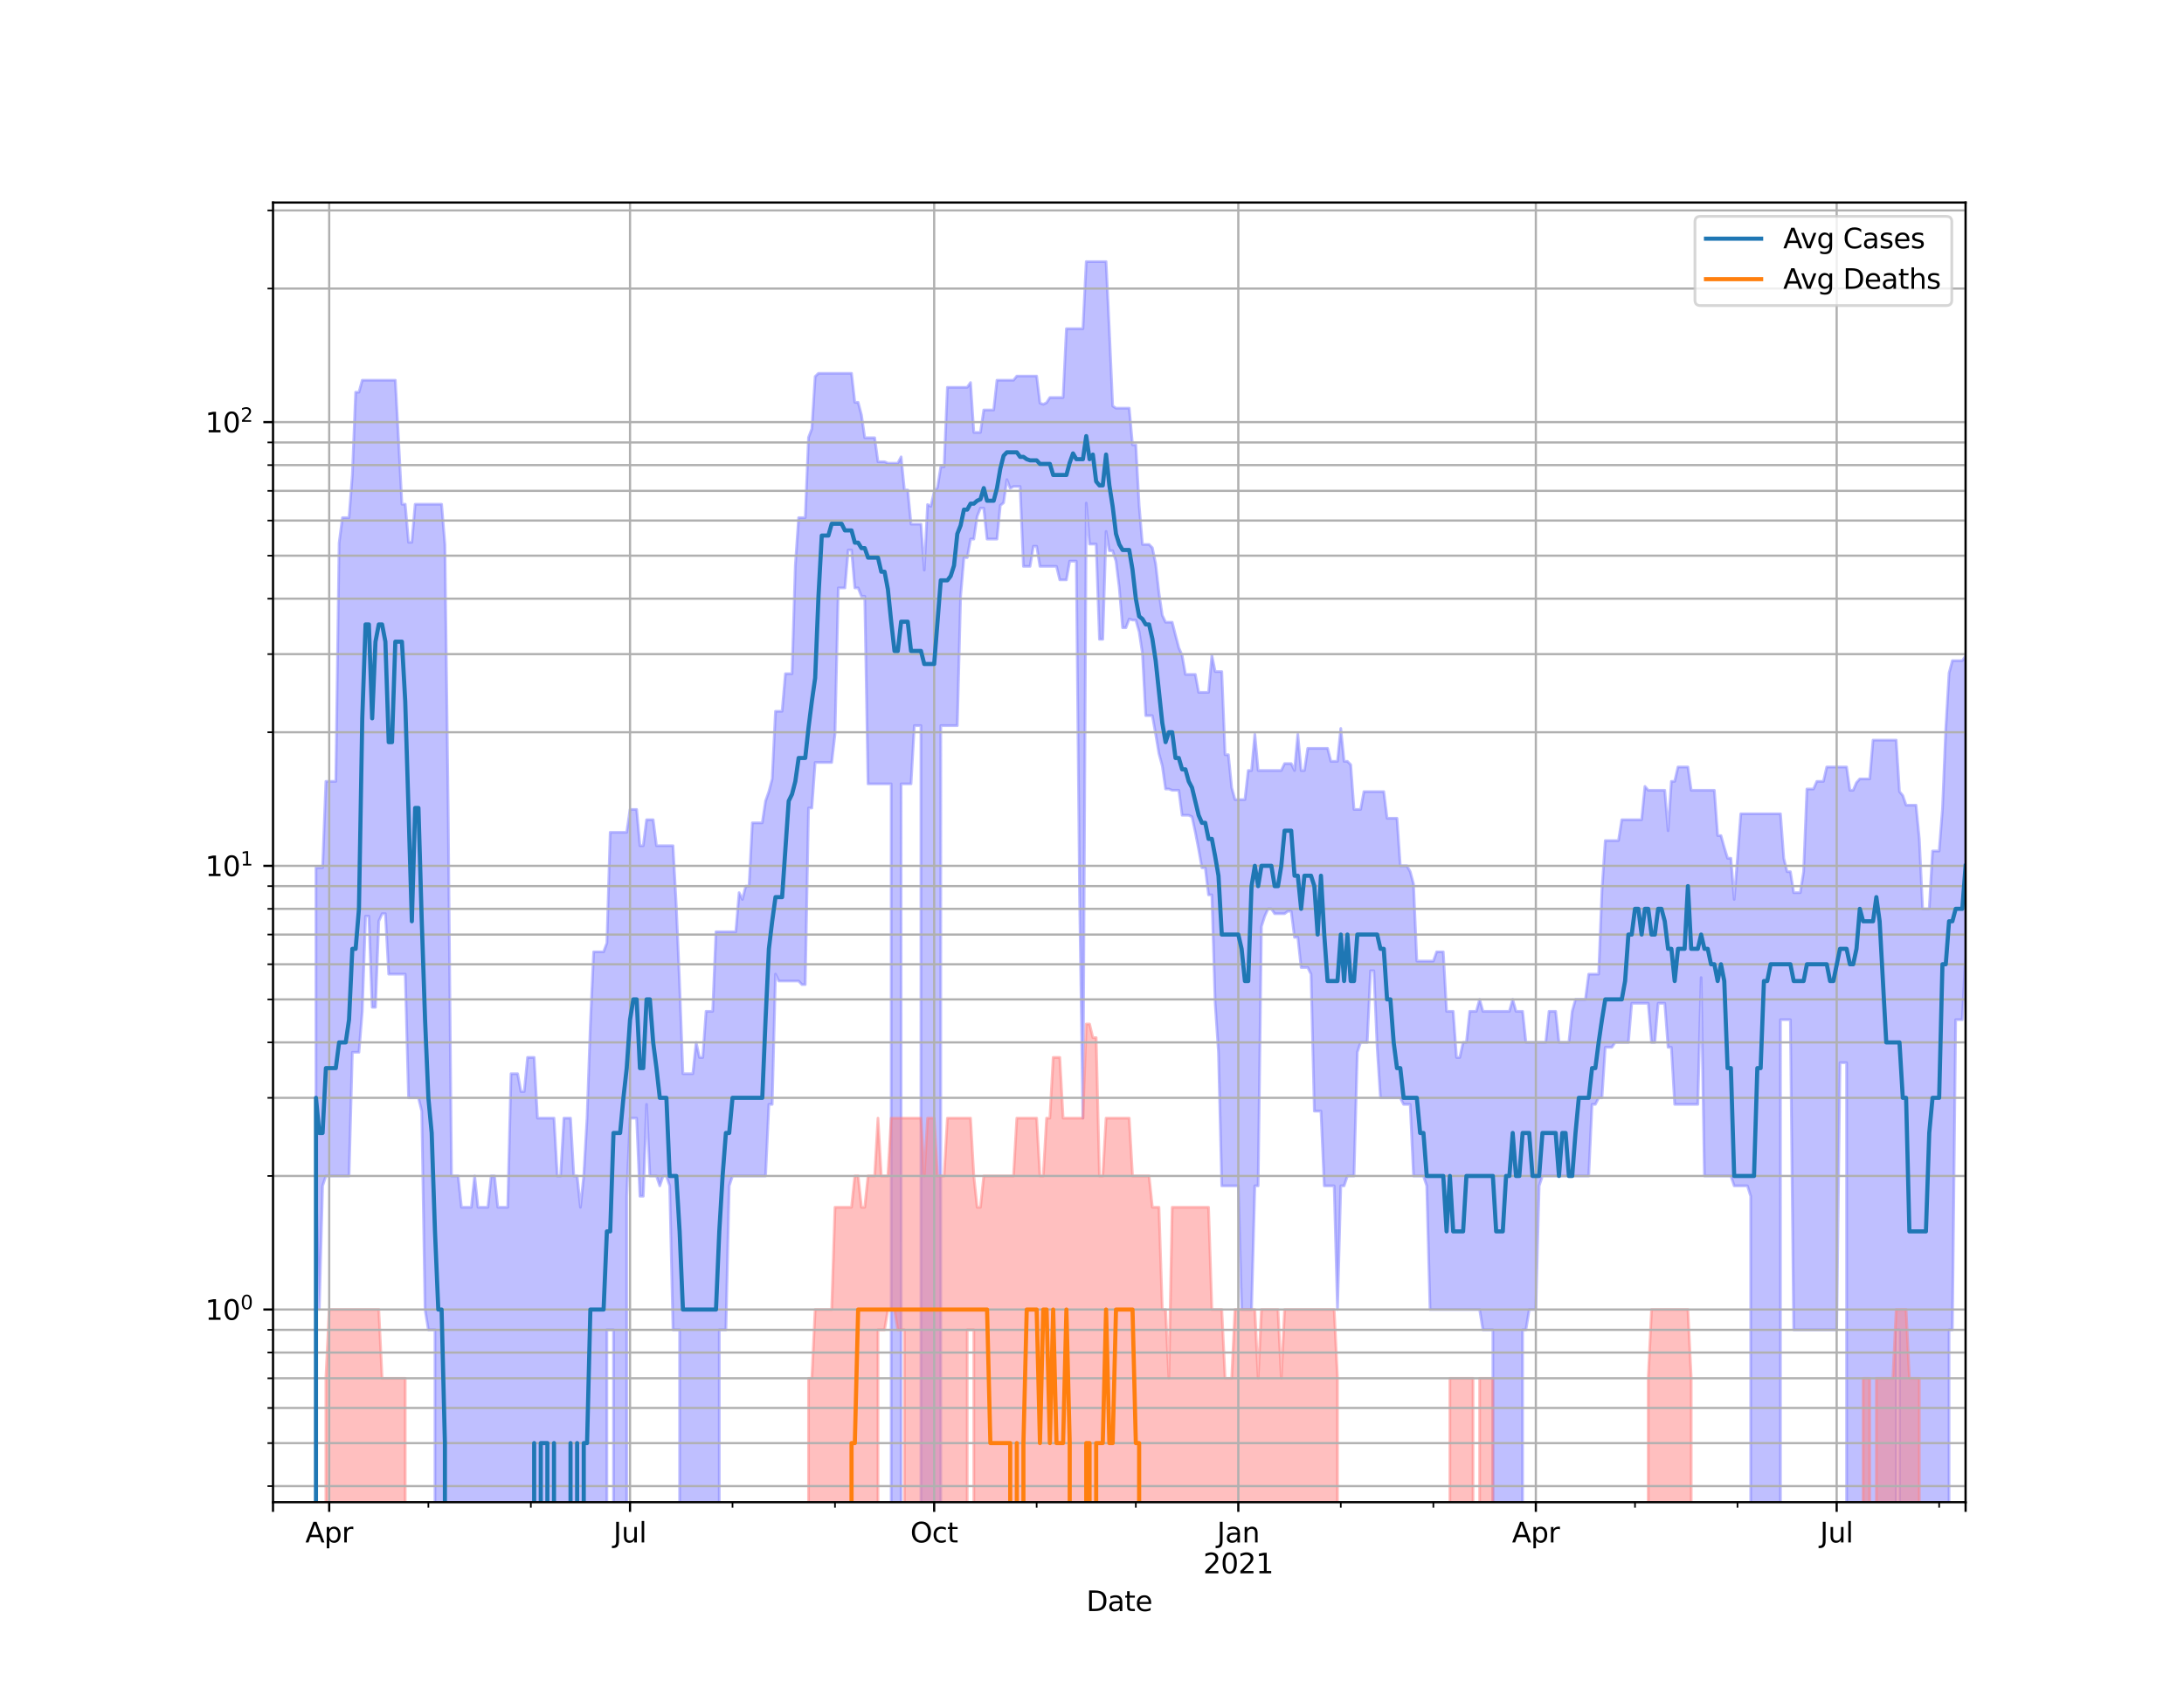<?xml version="1.0" encoding="utf-8" standalone="no"?>
<!DOCTYPE svg PUBLIC "-//W3C//DTD SVG 1.1//EN"
  "http://www.w3.org/Graphics/SVG/1.1/DTD/svg11.dtd">
<svg height="612pt" version="1.1" viewBox="0 0 792 612" width="792pt" xmlns="http://www.w3.org/2000/svg" xmlns:xlink="http://www.w3.org/1999/xlink">
 <defs>
  <style type="text/css">*{stroke-linecap:butt;stroke-linejoin:round;}</style>
 </defs>
 <g id="figure_1">
  <g id="patch_1">
   <path d="M 0 612 
L 792 612 
L 792 0 
L 0 0 
z
" style="fill:#ffffff;"/>
  </g>
  <g id="axes_1">
   <g id="patch_2">
    <path d="M 99 544.68 
L 712.8 544.68 
L 712.8 73.44 
L 99 73.44 
z
" style="fill:#ffffff;"/>
   </g>
   <g id="PolyCollection_1">
    <path clip-path="url(#p68e2955192)" d="M 99 161360.657 
L 99 161360.657 
L 100.199 161360.657 
L 101.398 161360.657 
L 102.596 161360.657 
L 103.795 161360.657 
L 104.994 161360.657 
L 106.193 161360.657 
L 107.392 161360.657 
L 108.591 161360.657 
L 109.789 161360.657 
L 110.988 161360.657 
L 112.187 161360.657 
L 113.386 161360.657 
L 114.585 314.645 
L 115.784 314.645 
L 116.982 314.645 
L 118.181 283.321 
L 119.38 283.321 
L 120.579 283.321 
L 121.778 283.321 
L 122.977 196.892 
L 124.175 187.709 
L 125.374 187.709 
L 126.573 187.709 
L 127.772 172.232 
L 128.971 142.206 
L 130.17 142.206 
L 131.368 137.858 
L 132.567 137.858 
L 133.766 137.858 
L 134.965 137.858 
L 136.164 137.858 
L 137.363 137.858 
L 138.561 137.858 
L 139.76 137.858 
L 140.959 137.858 
L 142.158 137.858 
L 143.357 137.858 
L 144.555 160.032 
L 145.754 182.835 
L 146.953 182.835 
L 148.152 196.63 
L 149.351 196.63 
L 150.55 182.835 
L 151.748 182.835 
L 152.947 182.835 
L 154.146 182.835 
L 155.345 182.835 
L 156.544 182.835 
L 157.743 182.835 
L 158.941 182.835 
L 160.14 182.835 
L 161.339 197.417 
L 162.538 294.544 
L 163.737 426.397 
L 164.936 426.397 
L 166.134 426.397 
L 167.333 437.753 
L 168.532 437.753 
L 169.731 437.753 
L 170.93 437.753 
L 172.129 426.397 
L 173.327 437.753 
L 174.526 437.753 
L 175.725 437.753 
L 176.924 437.753 
L 178.123 426.397 
L 179.321 426.397 
L 180.52 437.753 
L 181.719 437.753 
L 182.918 437.753 
L 184.117 437.753 
L 185.316 389.321 
L 186.514 389.321 
L 187.713 389.321 
L 188.912 395.775 
L 190.111 395.775 
L 191.31 383.413 
L 192.509 383.413 
L 193.707 383.413 
L 194.906 405.428 
L 196.105 405.428 
L 197.304 405.428 
L 198.503 405.428 
L 199.702 405.428 
L 200.9 405.428 
L 202.099 426.397 
L 203.298 426.397 
L 204.497 405.428 
L 205.696 405.428 
L 206.895 405.428 
L 208.093 426.397 
L 209.292 426.397 
L 210.491 437.753 
L 211.69 426.397 
L 212.889 405.428 
L 214.088 371.306 
L 215.286 345.126 
L 216.485 345.126 
L 217.684 345.126 
L 218.883 345.126 
L 220.082 341.925 
L 221.28 301.788 
L 222.479 301.788 
L 223.678 301.788 
L 224.877 301.788 
L 226.076 301.788 
L 227.275 301.788 
L 228.473 293.493 
L 229.672 293.493 
L 230.871 293.493 
L 232.07 306.651 
L 233.269 306.651 
L 234.468 297.242 
L 235.666 297.242 
L 236.865 297.242 
L 238.064 306.651 
L 239.263 306.651 
L 240.462 306.651 
L 241.661 306.651 
L 242.859 306.651 
L 244.058 306.651 
L 245.257 328.666 
L 246.456 356.997 
L 247.655 389.321 
L 248.854 389.321 
L 250.052 389.321 
L 251.251 389.321 
L 252.45 377.966 
L 253.649 383.413 
L 254.848 383.413 
L 256.046 366.698 
L 257.245 366.698 
L 258.444 366.698 
L 259.643 337.873 
L 260.842 337.873 
L 262.041 337.873 
L 263.239 337.873 
L 264.438 337.873 
L 265.637 337.873 
L 266.836 337.873 
L 268.035 323.673 
L 269.234 326.125 
L 270.432 321.304 
L 271.631 321.304 
L 272.83 298.351 
L 274.029 298.351 
L 275.228 298.351 
L 276.427 298.351 
L 277.625 290.433 
L 278.824 287.024 
L 280.023 282.425 
L 281.222 257.905 
L 282.421 257.905 
L 283.62 257.905 
L 284.818 244.284 
L 286.017 244.284 
L 287.216 244.284 
L 288.415 204.925 
L 289.614 187.709 
L 290.812 187.709 
L 292.011 187.709 
L 293.21 158.58 
L 294.409 155.474 
L 295.608 136.522 
L 296.807 135.373 
L 298.005 135.373 
L 299.204 135.373 
L 300.403 135.373 
L 301.602 135.373 
L 302.801 135.373 
L 304 135.373 
L 305.198 135.373 
L 306.397 135.373 
L 307.596 135.373 
L 308.795 135.373 
L 309.994 145.891 
L 311.193 145.891 
L 312.391 150.451 
L 313.59 158.731 
L 314.789 158.731 
L 315.988 158.731 
L 317.187 158.731 
L 318.386 167.436 
L 319.584 167.436 
L 320.783 167.436 
L 321.982 167.953 
L 323.181 167.953 
L 324.38 167.953 
L 325.579 167.953 
L 326.777 165.656 
L 327.976 177.68 
L 329.175 177.68 
L 330.374 190.042 
L 331.573 190.042 
L 332.771 190.042 
L 333.97 190.042 
L 335.169 206.709 
L 336.368 182.942 
L 337.567 183.588 
L 338.766 178.279 
L 339.964 176.791 
L 341.163 169.262 
L 342.362 169.262 
L 343.561 140.434 
L 344.76 140.434 
L 345.959 140.434 
L 347.157 140.434 
L 348.356 140.434 
L 349.555 140.434 
L 350.754 140.434 
L 351.953 138.706 
L 353.152 156.788 
L 354.35 156.788 
L 355.549 156.788 
L 356.748 148.657 
L 357.947 148.657 
L 359.146 148.657 
L 360.345 148.657 
L 361.543 137.858 
L 362.742 137.858 
L 363.941 137.858 
L 365.14 137.858 
L 366.339 137.858 
L 367.538 137.858 
L 368.736 136.356 
L 369.935 136.356 
L 371.134 136.356 
L 372.333 136.356 
L 373.532 136.356 
L 374.73 136.356 
L 375.929 136.356 
L 377.128 146.144 
L 378.327 146.588 
L 379.526 146.017 
L 380.725 144.147 
L 381.923 144.147 
L 383.122 144.147 
L 384.321 144.147 
L 385.52 144.147 
L 386.719 119.177 
L 387.918 119.177 
L 389.116 119.177 
L 390.315 119.177 
L 391.514 119.177 
L 392.713 119.177 
L 393.912 94.86 
L 395.111 94.86 
L 396.309 94.86 
L 397.508 94.86 
L 398.707 94.86 
L 399.906 94.86 
L 401.105 94.86 
L 402.304 120.086 
L 403.502 147.228 
L 404.701 148.004 
L 405.9 148.004 
L 407.099 148.004 
L 408.298 148.004 
L 409.496 148.004 
L 410.695 161.278 
L 411.894 161.278 
L 413.093 183.264 
L 414.292 197.417 
L 415.491 197.417 
L 416.689 197.417 
L 417.888 198.614 
L 419.087 204.486 
L 420.286 215.014 
L 421.485 223.096 
L 422.684 225.616 
L 423.882 225.616 
L 425.081 225.616 
L 426.28 230.31 
L 427.479 234.89 
L 428.678 237.648 
L 429.877 244.542 
L 431.075 244.542 
L 432.274 244.542 
L 433.473 244.542 
L 434.672 251.047 
L 435.871 251.047 
L 437.07 251.047 
L 438.268 251.047 
L 439.467 237.648 
L 440.666 243.515 
L 441.865 243.515 
L 443.064 243.515 
L 444.262 273.654 
L 445.461 273.654 
L 446.66 285.612 
L 447.859 289.935 
L 449.058 289.935 
L 450.257 289.935 
L 451.455 289.935 
L 452.654 279.377 
L 453.853 279.377 
L 455.052 266.213 
L 456.251 279.377 
L 457.45 279.377 
L 458.648 279.377 
L 459.847 279.377 
L 461.046 279.377 
L 462.245 279.377 
L 463.444 279.377 
L 464.643 279.377 
L 465.841 276.867 
L 467.04 276.867 
L 468.239 276.867 
L 469.438 279.377 
L 470.637 266.213 
L 471.836 279.377 
L 473.034 279.377 
L 474.233 271.337 
L 475.432 271.337 
L 476.631 271.337 
L 477.83 271.337 
L 479.029 271.337 
L 480.227 271.337 
L 481.426 271.337 
L 482.625 276.05 
L 483.824 276.05 
L 485.023 276.05 
L 486.221 264.128 
L 487.42 276.05 
L 488.619 276.05 
L 489.818 277.279 
L 491.017 293.493 
L 492.216 293.493 
L 493.414 293.493 
L 494.613 287.024 
L 495.812 287.024 
L 497.011 287.024 
L 498.21 287.024 
L 499.409 287.024 
L 500.607 287.024 
L 501.806 287.024 
L 503.005 296.694 
L 504.204 296.694 
L 505.403 296.694 
L 506.602 296.694 
L 507.8 313.943 
L 508.999 313.943 
L 510.198 313.943 
L 511.397 316.071 
L 512.596 320.532 
L 513.795 348.48 
L 514.993 348.48 
L 516.192 348.48 
L 517.391 348.48 
L 518.59 348.48 
L 519.789 348.48 
L 520.987 345.126 
L 522.186 345.126 
L 523.385 345.126 
L 524.584 366.698 
L 525.783 366.698 
L 526.982 366.698 
L 528.18 383.413 
L 529.379 383.413 
L 530.578 377.966 
L 531.777 377.966 
L 532.976 366.698 
L 534.175 366.698 
L 535.373 366.698 
L 536.572 362.374 
L 537.771 366.698 
L 538.97 366.698 
L 540.169 366.698 
L 541.368 366.698 
L 542.566 366.698 
L 543.765 366.698 
L 544.964 366.698 
L 546.163 366.698 
L 547.362 366.698 
L 548.561 362.374 
L 549.759 366.698 
L 550.958 366.698 
L 552.157 366.698 
L 553.356 377.966 
L 554.555 377.966 
L 555.754 377.966 
L 556.952 377.966 
L 558.151 377.966 
L 559.35 377.966 
L 560.549 377.966 
L 561.748 366.698 
L 562.946 366.698 
L 564.145 366.698 
L 565.344 377.966 
L 566.543 377.966 
L 567.742 377.966 
L 568.941 377.966 
L 570.139 366.698 
L 571.338 362.374 
L 572.537 362.374 
L 573.736 362.374 
L 574.935 362.374 
L 576.134 353.219 
L 577.332 353.219 
L 578.531 353.219 
L 579.73 353.219 
L 580.929 322.875 
L 582.128 304.788 
L 583.327 304.788 
L 584.525 304.788 
L 585.724 304.788 
L 586.923 304.788 
L 588.122 297.242 
L 589.321 297.242 
L 590.52 297.242 
L 591.718 297.242 
L 592.917 297.242 
L 594.116 297.242 
L 595.315 297.242 
L 596.514 285.148 
L 597.712 286.55 
L 598.911 286.55 
L 600.11 286.55 
L 601.309 286.55 
L 602.508 286.55 
L 603.707 286.55 
L 604.905 301.204 
L 606.104 283.321 
L 607.303 283.321 
L 608.502 278.111 
L 609.701 278.111 
L 610.9 278.111 
L 612.098 278.111 
L 613.297 286.55 
L 614.496 286.55 
L 615.695 286.55 
L 616.894 286.55 
L 618.093 286.55 
L 619.291 286.55 
L 620.49 286.55 
L 621.689 286.55 
L 622.888 302.973 
L 624.087 302.973 
L 625.286 307.283 
L 626.484 311.202 
L 627.683 311.202 
L 628.882 326.125 
L 630.081 311.202 
L 631.28 295.075 
L 632.479 295.075 
L 633.677 295.075 
L 634.876 295.075 
L 636.075 295.075 
L 637.274 295.075 
L 638.473 295.075 
L 639.671 295.075 
L 640.87 295.075 
L 642.069 295.075 
L 643.268 295.075 
L 644.467 295.075 
L 645.666 295.075 
L 646.864 311.202 
L 648.063 316.071 
L 649.262 316.071 
L 650.461 323.673 
L 651.66 323.673 
L 652.859 323.673 
L 654.057 316.071 
L 655.256 286.079 
L 656.455 286.079 
L 657.654 286.079 
L 658.853 283.321 
L 660.052 283.321 
L 661.25 283.321 
L 662.449 278.111 
L 663.648 278.111 
L 664.847 278.111 
L 666.046 278.111 
L 667.245 278.111 
L 668.443 278.111 
L 669.642 278.111 
L 670.841 286.55 
L 672.04 286.55 
L 673.239 283.773 
L 674.438 282.425 
L 675.636 282.425 
L 676.835 282.425 
L 678.034 282.425 
L 679.233 268.364 
L 680.432 268.364 
L 681.63 268.364 
L 682.829 268.364 
L 684.028 268.364 
L 685.227 268.364 
L 686.426 268.364 
L 687.625 268.364 
L 688.823 287.024 
L 690.022 288.464 
L 691.221 291.946 
L 692.42 291.946 
L 693.619 291.946 
L 694.818 291.946 
L 696.016 304.177 
L 697.215 329.534 
L 698.414 329.534 
L 699.613 329.534 
L 700.812 308.565 
L 702.011 308.565 
L 703.209 308.565 
L 704.408 293.493 
L 705.607 264.471 
L 706.806 244.027 
L 708.005 239.549 
L 709.204 239.549 
L 710.402 239.549 
L 711.601 239.549 
L 712.8 237.883 
L 712.8 346.226 
L 712.8 346.226 
L 711.601 369.736 
L 710.402 369.736 
L 709.204 369.736 
L 708.005 482.19 
L 706.806 482.19 
L 705.607 161360.657 
L 704.408 161360.657 
L 703.209 161360.657 
L 702.011 161360.657 
L 700.812 161360.657 
L 699.613 161360.657 
L 698.414 161360.657 
L 697.215 161360.657 
L 696.016 161360.657 
L 694.818 161360.657 
L 693.619 161360.657 
L 692.42 161360.657 
L 691.221 161360.657 
L 690.022 161360.657 
L 688.823 482.19 
L 687.625 482.19 
L 686.426 161360.657 
L 685.227 161360.657 
L 684.028 161360.657 
L 682.829 161360.657 
L 681.63 161360.657 
L 680.432 161360.657 
L 679.233 161360.657 
L 678.034 161360.657 
L 676.835 161360.657 
L 675.636 161360.657 
L 674.438 161360.657 
L 673.239 161360.657 
L 672.04 161360.657 
L 670.841 161360.657 
L 669.642 385.327 
L 668.443 385.327 
L 667.245 385.327 
L 666.046 482.19 
L 664.847 482.19 
L 663.648 482.19 
L 662.449 482.19 
L 661.25 482.19 
L 660.052 482.19 
L 658.853 482.19 
L 657.654 482.19 
L 656.455 482.19 
L 655.256 482.19 
L 654.057 482.19 
L 652.859 482.19 
L 651.66 482.19 
L 650.461 482.19 
L 649.262 369.736 
L 648.063 369.736 
L 646.864 369.736 
L 645.666 369.736 
L 644.467 161360.657 
L 643.268 161360.657 
L 642.069 161360.657 
L 640.87 161360.657 
L 639.671 161360.657 
L 638.473 161360.657 
L 637.274 161360.657 
L 636.075 161360.657 
L 634.876 433.759 
L 633.677 429.981 
L 632.479 429.981 
L 631.28 429.981 
L 630.081 429.981 
L 628.882 429.981 
L 627.683 426.397 
L 626.484 426.397 
L 625.286 426.397 
L 624.087 426.397 
L 622.888 426.397 
L 621.689 426.397 
L 620.49 426.397 
L 619.291 426.397 
L 618.093 426.397 
L 616.894 354.456 
L 615.695 400.435 
L 614.496 400.435 
L 613.297 400.435 
L 612.098 400.435 
L 610.9 400.435 
L 609.701 400.435 
L 608.502 400.435 
L 607.303 400.435 
L 606.104 379.735 
L 604.905 379.735 
L 603.707 363.786 
L 602.508 363.786 
L 601.309 363.786 
L 600.11 377.966 
L 598.911 377.966 
L 597.712 363.786 
L 596.514 363.786 
L 595.315 363.786 
L 594.116 363.786 
L 592.917 363.786 
L 591.718 363.786 
L 590.52 377.966 
L 589.321 377.966 
L 588.122 377.966 
L 586.923 377.966 
L 585.724 377.966 
L 584.525 379.735 
L 583.327 379.735 
L 582.128 379.735 
L 580.929 398.066 
L 579.73 398.066 
L 578.531 400.435 
L 577.332 400.435 
L 576.134 426.397 
L 574.935 426.397 
L 573.736 426.397 
L 572.537 426.397 
L 571.338 426.397 
L 570.139 426.397 
L 568.941 426.397 
L 567.742 426.397 
L 566.543 426.397 
L 565.344 426.397 
L 564.145 426.397 
L 562.946 426.397 
L 561.748 426.397 
L 560.549 426.397 
L 559.35 426.397 
L 558.151 429.981 
L 556.952 474.829 
L 555.754 474.829 
L 554.555 474.829 
L 553.356 482.19 
L 552.157 482.19 
L 550.958 161360.657 
L 549.759 161360.657 
L 548.561 161360.657 
L 547.362 161360.657 
L 546.163 161360.657 
L 544.964 161360.657 
L 543.765 161360.657 
L 542.566 161360.657 
L 541.368 482.19 
L 540.169 482.19 
L 538.97 482.19 
L 537.771 482.19 
L 536.572 474.829 
L 535.373 474.829 
L 534.175 474.829 
L 532.976 474.829 
L 531.777 474.829 
L 530.578 474.829 
L 529.379 474.829 
L 528.18 474.829 
L 526.982 474.829 
L 525.783 474.829 
L 524.584 474.829 
L 523.385 474.829 
L 522.186 474.829 
L 520.987 474.829 
L 519.789 474.829 
L 518.59 474.829 
L 517.391 429.981 
L 516.192 426.397 
L 514.993 426.397 
L 513.795 426.397 
L 512.596 426.397 
L 511.397 400.435 
L 510.198 400.435 
L 508.999 400.435 
L 507.8 398.066 
L 506.602 398.066 
L 505.403 398.066 
L 504.204 398.066 
L 503.005 398.066 
L 501.806 398.066 
L 500.607 398.066 
L 499.409 379.735 
L 498.21 352.004 
L 497.011 352.004 
L 495.812 377.966 
L 494.613 377.966 
L 493.414 377.966 
L 492.216 381.55 
L 491.017 426.397 
L 489.818 426.397 
L 488.619 426.397 
L 487.42 429.981 
L 486.221 429.981 
L 485.023 474.829 
L 483.824 429.981 
L 482.625 429.981 
L 481.426 429.981 
L 480.227 429.981 
L 479.029 402.887 
L 477.83 402.887 
L 476.631 402.887 
L 475.432 353.219 
L 474.233 350.809 
L 473.034 350.809 
L 471.836 350.809 
L 470.637 339.87 
L 469.438 339.87 
L 468.239 330.413 
L 467.04 330.413 
L 465.841 331.303 
L 464.643 331.303 
L 463.444 331.303 
L 462.245 331.303 
L 461.046 329.534 
L 459.847 329.534 
L 458.648 332.205 
L 457.45 335.932 
L 456.251 429.981 
L 455.052 429.981 
L 453.853 474.829 
L 452.654 474.829 
L 451.455 474.829 
L 450.257 474.829 
L 449.058 429.981 
L 447.859 429.981 
L 446.66 429.981 
L 445.461 429.981 
L 444.262 429.981 
L 443.064 429.981 
L 441.865 381.55 
L 440.666 363.786 
L 439.467 324.481 
L 438.268 324.481 
L 437.07 314.645 
L 435.871 314.645 
L 434.672 307.921 
L 433.473 301.788 
L 432.274 296.15 
L 431.075 295.611 
L 429.877 295.611 
L 428.678 295.611 
L 427.479 286.55 
L 426.28 286.55 
L 425.081 286.55 
L 423.882 286.079 
L 422.684 286.079 
L 421.485 277.694 
L 420.286 273.262 
L 419.087 266.213 
L 417.888 259.49 
L 416.689 259.49 
L 415.491 259.49 
L 414.292 236.948 
L 413.093 229.055 
L 411.894 224.831 
L 410.695 224.831 
L 409.496 224.442 
L 408.298 227.618 
L 407.099 227.618 
L 405.9 213.173 
L 404.701 203.473 
L 403.502 199.695 
L 402.304 199.695 
L 401.105 192.702 
L 399.906 231.803 
L 398.707 231.803 
L 397.508 197.285 
L 396.309 197.285 
L 395.111 197.285 
L 393.912 182.408 
L 392.713 405.428 
L 391.514 326.125 
L 390.315 203.473 
L 389.116 203.473 
L 387.918 203.473 
L 386.719 210.262 
L 385.52 210.262 
L 384.321 210.262 
L 383.122 205.367 
L 381.923 205.367 
L 380.725 205.367 
L 379.526 205.367 
L 378.327 205.367 
L 377.128 205.367 
L 375.929 198.079 
L 374.73 198.079 
L 373.532 205.367 
L 372.333 205.367 
L 371.134 205.367 
L 369.935 176.399 
L 368.736 176.399 
L 367.538 176.399 
L 366.339 177.086 
L 365.14 173.907 
L 363.941 182.302 
L 362.742 183.264 
L 361.543 195.467 
L 360.345 195.467 
L 359.146 195.467 
L 357.947 195.467 
L 356.748 184.24 
L 355.549 184.24 
L 354.35 187.251 
L 353.152 195.467 
L 351.953 195.467 
L 350.754 202.191 
L 349.555 202.191 
L 348.356 216.212 
L 347.157 263.108 
L 345.959 263.108 
L 344.76 263.108 
L 343.561 263.108 
L 342.362 263.108 
L 341.163 263.108 
L 339.964 161360.657 
L 338.766 161360.657 
L 337.567 161360.657 
L 336.368 161360.657 
L 335.169 161360.657 
L 333.97 263.108 
L 332.771 263.108 
L 331.573 263.108 
L 330.374 284.228 
L 329.175 284.228 
L 327.976 284.228 
L 326.777 284.228 
L 325.579 161360.657 
L 324.38 161360.657 
L 323.181 284.228 
L 321.982 284.228 
L 320.783 284.228 
L 319.584 284.228 
L 318.386 284.228 
L 317.187 284.228 
L 315.988 284.228 
L 314.789 284.228 
L 313.59 216.212 
L 312.391 216.212 
L 311.193 213.173 
L 309.994 213.173 
L 308.795 199.423 
L 307.596 199.423 
L 306.397 213.173 
L 305.198 213.173 
L 304 213.173 
L 302.801 266.213 
L 301.602 276.457 
L 300.403 276.457 
L 299.204 276.457 
L 298.005 276.457 
L 296.807 276.457 
L 295.608 276.457 
L 294.409 292.974 
L 293.21 292.974 
L 292.011 356.997 
L 290.812 356.997 
L 289.614 355.715 
L 288.415 355.715 
L 287.216 355.715 
L 286.017 355.715 
L 284.818 355.715 
L 283.62 355.715 
L 282.421 355.715 
L 281.222 353.219 
L 280.023 400.435 
L 278.824 400.435 
L 277.625 426.397 
L 276.427 426.397 
L 275.228 426.397 
L 274.029 426.397 
L 272.83 426.397 
L 271.631 426.397 
L 270.432 426.397 
L 269.234 426.397 
L 268.035 426.397 
L 266.836 426.397 
L 265.637 426.397 
L 264.438 429.981 
L 263.239 482.19 
L 262.041 482.19 
L 260.842 482.19 
L 259.643 161360.657 
L 258.444 161360.657 
L 257.245 161360.657 
L 256.046 161360.657 
L 254.848 161360.657 
L 253.649 161360.657 
L 252.45 161360.657 
L 251.251 161360.657 
L 250.052 161360.657 
L 248.854 161360.657 
L 247.655 161360.657 
L 246.456 482.19 
L 245.257 482.19 
L 244.058 482.19 
L 242.859 429.981 
L 241.661 426.397 
L 240.462 426.397 
L 239.263 429.981 
L 238.064 426.397 
L 236.865 426.397 
L 235.666 426.397 
L 234.468 400.435 
L 233.269 433.759 
L 232.07 433.759 
L 230.871 405.428 
L 229.672 405.428 
L 228.473 405.428 
L 227.275 433.759 
L 226.076 161360.657 
L 224.877 161360.657 
L 223.678 161360.657 
L 222.479 482.19 
L 221.28 482.19 
L 220.082 482.19 
L 218.883 161360.657 
L 217.684 161360.657 
L 216.485 161360.657 
L 215.286 161360.657 
L 214.088 161360.657 
L 212.889 161360.657 
L 211.69 161360.657 
L 210.491 161360.657 
L 209.292 161360.657 
L 208.093 161360.657 
L 206.895 161360.657 
L 205.696 161360.657 
L 204.497 161360.657 
L 203.298 161360.657 
L 202.099 161360.657 
L 200.9 161360.657 
L 199.702 161360.657 
L 198.503 161360.657 
L 197.304 161360.657 
L 196.105 161360.657 
L 194.906 161360.657 
L 193.707 161360.657 
L 192.509 161360.657 
L 191.31 161360.657 
L 190.111 161360.657 
L 188.912 161360.657 
L 187.713 161360.657 
L 186.514 161360.657 
L 185.316 161360.657 
L 184.117 161360.657 
L 182.918 161360.657 
L 181.719 161360.657 
L 180.52 161360.657 
L 179.321 161360.657 
L 178.123 161360.657 
L 176.924 161360.657 
L 175.725 161360.657 
L 174.526 161360.657 
L 173.327 161360.657 
L 172.129 161360.657 
L 170.93 161360.657 
L 169.731 161360.657 
L 168.532 161360.657 
L 167.333 161360.657 
L 166.134 161360.657 
L 164.936 161360.657 
L 163.737 161360.657 
L 162.538 161360.657 
L 161.339 161360.657 
L 160.14 161360.657 
L 158.941 161360.657 
L 157.743 482.19 
L 156.544 482.19 
L 155.345 482.19 
L 154.146 474.829 
L 152.947 402.887 
L 151.748 398.066 
L 150.55 398.066 
L 149.351 398.066 
L 148.152 398.066 
L 146.953 353.219 
L 145.754 353.219 
L 144.555 353.219 
L 143.357 353.219 
L 142.158 353.219 
L 140.959 353.219 
L 139.76 331.303 
L 138.561 331.303 
L 137.363 334.044 
L 136.164 365.226 
L 134.965 365.226 
L 133.766 332.205 
L 132.567 332.205 
L 131.368 366.698 
L 130.17 381.55 
L 128.971 381.55 
L 127.772 381.55 
L 126.573 426.397 
L 125.374 426.397 
L 124.175 426.397 
L 122.977 426.397 
L 121.778 426.397 
L 120.579 426.397 
L 119.38 426.397 
L 118.181 426.397 
L 116.982 429.981 
L 115.784 474.829 
L 114.585 429.981 
L 113.386 161360.657 
L 112.187 161360.657 
L 110.988 161360.657 
L 109.789 161360.657 
L 108.591 161360.657 
L 107.392 161360.657 
L 106.193 161360.657 
L 104.994 161360.657 
L 103.795 161360.657 
L 102.596 161360.657 
L 101.398 161360.657 
L 100.199 161360.657 
L 99 161360.657 
z
" style="fill:#8080ff;fill-opacity:0.5;stroke:#8080ff;stroke-opacity:0.5;"/>
   </g>
   <g id="PolyCollection_2">
    <path clip-path="url(#p68e2955192)" d="M 99 161360.657 
L 99 161360.657 
L 100.199 161360.657 
L 101.398 161360.657 
L 102.596 161360.657 
L 103.795 161360.657 
L 104.994 161360.657 
L 106.193 161360.657 
L 107.392 161360.657 
L 108.591 161360.657 
L 109.789 161360.657 
L 110.988 161360.657 
L 112.187 161360.657 
L 113.386 161360.657 
L 114.585 161360.657 
L 115.784 161360.657 
L 116.982 161360.657 
L 118.181 499.75 
L 119.38 474.829 
L 120.579 474.829 
L 121.778 474.829 
L 122.977 474.829 
L 124.175 474.829 
L 125.374 474.829 
L 126.573 474.829 
L 127.772 474.829 
L 128.971 474.829 
L 130.17 474.829 
L 131.368 474.829 
L 132.567 474.829 
L 133.766 474.829 
L 134.965 474.829 
L 136.164 474.829 
L 137.363 474.829 
L 138.561 499.75 
L 139.76 499.75 
L 140.959 499.75 
L 142.158 499.75 
L 143.357 499.75 
L 144.555 499.75 
L 145.754 499.75 
L 146.953 499.75 
L 148.152 161360.657 
L 149.351 161360.657 
L 150.55 161360.657 
L 151.748 161360.657 
L 152.947 161360.657 
L 154.146 161360.657 
L 155.345 161360.657 
L 156.544 161360.657 
L 157.743 161360.657 
L 158.941 161360.657 
L 160.14 161360.657 
L 161.339 161360.657 
L 162.538 161360.657 
L 163.737 161360.657 
L 164.936 161360.657 
L 166.134 161360.657 
L 167.333 161360.657 
L 168.532 161360.657 
L 169.731 161360.657 
L 170.93 161360.657 
L 172.129 161360.657 
L 173.327 161360.657 
L 174.526 161360.657 
L 175.725 161360.657 
L 176.924 161360.657 
L 178.123 161360.657 
L 179.321 161360.657 
L 180.52 161360.657 
L 181.719 161360.657 
L 182.918 161360.657 
L 184.117 161360.657 
L 185.316 161360.657 
L 186.514 161360.657 
L 187.713 161360.657 
L 188.912 161360.657 
L 190.111 161360.657 
L 191.31 161360.657 
L 192.509 161360.657 
L 193.707 161360.657 
L 194.906 161360.657 
L 196.105 161360.657 
L 197.304 161360.657 
L 198.503 161360.657 
L 199.702 161360.657 
L 200.9 161360.657 
L 202.099 161360.657 
L 203.298 161360.657 
L 204.497 161360.657 
L 205.696 161360.657 
L 206.895 161360.657 
L 208.093 161360.657 
L 209.292 161360.657 
L 210.491 161360.657 
L 211.69 161360.657 
L 212.889 161360.657 
L 214.088 161360.657 
L 215.286 161360.657 
L 216.485 161360.657 
L 217.684 161360.657 
L 218.883 161360.657 
L 220.082 161360.657 
L 221.28 161360.657 
L 222.479 161360.657 
L 223.678 161360.657 
L 224.877 161360.657 
L 226.076 161360.657 
L 227.275 161360.657 
L 228.473 161360.657 
L 229.672 161360.657 
L 230.871 161360.657 
L 232.07 161360.657 
L 233.269 161360.657 
L 234.468 161360.657 
L 235.666 161360.657 
L 236.865 161360.657 
L 238.064 161360.657 
L 239.263 161360.657 
L 240.462 161360.657 
L 241.661 161360.657 
L 242.859 161360.657 
L 244.058 161360.657 
L 245.257 161360.657 
L 246.456 161360.657 
L 247.655 161360.657 
L 248.854 161360.657 
L 250.052 161360.657 
L 251.251 161360.657 
L 252.45 161360.657 
L 253.649 161360.657 
L 254.848 161360.657 
L 256.046 161360.657 
L 257.245 161360.657 
L 258.444 161360.657 
L 259.643 161360.657 
L 260.842 161360.657 
L 262.041 161360.657 
L 263.239 161360.657 
L 264.438 161360.657 
L 265.637 161360.657 
L 266.836 161360.657 
L 268.035 161360.657 
L 269.234 161360.657 
L 270.432 161360.657 
L 271.631 161360.657 
L 272.83 161360.657 
L 274.029 161360.657 
L 275.228 161360.657 
L 276.427 161360.657 
L 277.625 161360.657 
L 278.824 161360.657 
L 280.023 161360.657 
L 281.222 161360.657 
L 282.421 161360.657 
L 283.62 161360.657 
L 284.818 161360.657 
L 286.017 161360.657 
L 287.216 161360.657 
L 288.415 161360.657 
L 289.614 161360.657 
L 290.812 161360.657 
L 292.011 161360.657 
L 293.21 499.75 
L 294.409 499.75 
L 295.608 474.829 
L 296.807 474.829 
L 298.005 474.829 
L 299.204 474.829 
L 300.403 474.829 
L 301.602 474.829 
L 302.801 437.753 
L 304 437.753 
L 305.198 437.753 
L 306.397 437.753 
L 307.596 437.753 
L 308.795 437.753 
L 309.994 426.397 
L 311.193 426.397 
L 312.391 437.753 
L 313.59 437.753 
L 314.789 426.397 
L 315.988 426.397 
L 317.187 426.397 
L 318.386 405.428 
L 319.584 426.397 
L 320.783 426.397 
L 321.982 426.397 
L 323.181 405.428 
L 324.38 405.428 
L 325.579 405.428 
L 326.777 405.428 
L 327.976 405.428 
L 329.175 405.428 
L 330.374 405.428 
L 331.573 405.428 
L 332.771 405.428 
L 333.97 405.428 
L 335.169 426.397 
L 336.368 405.428 
L 337.567 405.428 
L 338.766 405.428 
L 339.964 426.397 
L 341.163 426.397 
L 342.362 426.397 
L 343.561 405.428 
L 344.76 405.428 
L 345.959 405.428 
L 347.157 405.428 
L 348.356 405.428 
L 349.555 405.428 
L 350.754 405.428 
L 351.953 405.428 
L 353.152 426.397 
L 354.35 437.753 
L 355.549 437.753 
L 356.748 426.397 
L 357.947 426.397 
L 359.146 426.397 
L 360.345 426.397 
L 361.543 426.397 
L 362.742 426.397 
L 363.941 426.397 
L 365.14 426.397 
L 366.339 426.397 
L 367.538 426.397 
L 368.736 405.428 
L 369.935 405.428 
L 371.134 405.428 
L 372.333 405.428 
L 373.532 405.428 
L 374.73 405.428 
L 375.929 405.428 
L 377.128 426.397 
L 378.327 426.397 
L 379.526 405.428 
L 380.725 405.428 
L 381.923 383.413 
L 383.122 383.413 
L 384.321 383.413 
L 385.52 405.428 
L 386.719 405.428 
L 387.918 405.428 
L 389.116 405.428 
L 390.315 405.428 
L 391.514 405.428 
L 392.713 405.428 
L 393.912 371.306 
L 395.111 371.306 
L 396.309 376.24 
L 397.508 376.24 
L 398.707 426.397 
L 399.906 426.397 
L 401.105 405.428 
L 402.304 405.428 
L 403.502 405.428 
L 404.701 405.428 
L 405.9 405.428 
L 407.099 405.428 
L 408.298 405.428 
L 409.496 405.428 
L 410.695 426.397 
L 411.894 426.397 
L 413.093 426.397 
L 414.292 426.397 
L 415.491 426.397 
L 416.689 426.397 
L 417.888 437.753 
L 419.087 437.753 
L 420.286 437.753 
L 421.485 474.829 
L 422.684 474.829 
L 423.882 499.75 
L 425.081 437.753 
L 426.28 437.753 
L 427.479 437.753 
L 428.678 437.753 
L 429.877 437.753 
L 431.075 437.753 
L 432.274 437.753 
L 433.473 437.753 
L 434.672 437.753 
L 435.871 437.753 
L 437.07 437.753 
L 438.268 437.753 
L 439.467 474.829 
L 440.666 474.829 
L 441.865 474.829 
L 443.064 474.829 
L 444.262 499.75 
L 445.461 499.75 
L 446.66 499.75 
L 447.859 474.829 
L 449.058 474.829 
L 450.257 474.829 
L 451.455 474.829 
L 452.654 474.829 
L 453.853 474.829 
L 455.052 474.829 
L 456.251 499.75 
L 457.45 474.829 
L 458.648 474.829 
L 459.847 474.829 
L 461.046 474.829 
L 462.245 474.829 
L 463.444 474.829 
L 464.643 499.75 
L 465.841 474.829 
L 467.04 474.829 
L 468.239 474.829 
L 469.438 474.829 
L 470.637 474.829 
L 471.836 474.829 
L 473.034 474.829 
L 474.233 474.829 
L 475.432 474.829 
L 476.631 474.829 
L 477.83 474.829 
L 479.029 474.829 
L 480.227 474.829 
L 481.426 474.829 
L 482.625 474.829 
L 483.824 474.829 
L 485.023 499.75 
L 486.221 161360.657 
L 487.42 161360.657 
L 488.619 161360.657 
L 489.818 161360.657 
L 491.017 161360.657 
L 492.216 161360.657 
L 493.414 161360.657 
L 494.613 161360.657 
L 495.812 161360.657 
L 497.011 161360.657 
L 498.21 161360.657 
L 499.409 161360.657 
L 500.607 161360.657 
L 501.806 161360.657 
L 503.005 161360.657 
L 504.204 161360.657 
L 505.403 161360.657 
L 506.602 161360.657 
L 507.8 161360.657 
L 508.999 161360.657 
L 510.198 161360.657 
L 511.397 161360.657 
L 512.596 161360.657 
L 513.795 161360.657 
L 514.993 161360.657 
L 516.192 161360.657 
L 517.391 161360.657 
L 518.59 161360.657 
L 519.789 161360.657 
L 520.987 161360.657 
L 522.186 161360.657 
L 523.385 161360.657 
L 524.584 161360.657 
L 525.783 499.75 
L 526.982 499.75 
L 528.18 499.75 
L 529.379 499.75 
L 530.578 499.75 
L 531.777 499.75 
L 532.976 499.75 
L 534.175 499.75 
L 535.373 161360.657 
L 536.572 499.75 
L 537.771 499.75 
L 538.97 499.75 
L 540.169 499.75 
L 541.368 499.75 
L 542.566 161360.657 
L 543.765 161360.657 
L 544.964 161360.657 
L 546.163 161360.657 
L 547.362 161360.657 
L 548.561 161360.657 
L 549.759 161360.657 
L 550.958 161360.657 
L 552.157 161360.657 
L 553.356 161360.657 
L 554.555 161360.657 
L 555.754 161360.657 
L 556.952 161360.657 
L 558.151 161360.657 
L 559.35 161360.657 
L 560.549 161360.657 
L 561.748 161360.657 
L 562.946 161360.657 
L 564.145 161360.657 
L 565.344 161360.657 
L 566.543 161360.657 
L 567.742 161360.657 
L 568.941 161360.657 
L 570.139 161360.657 
L 571.338 161360.657 
L 572.537 161360.657 
L 573.736 161360.657 
L 574.935 161360.657 
L 576.134 161360.657 
L 577.332 161360.657 
L 578.531 161360.657 
L 579.73 161360.657 
L 580.929 161360.657 
L 582.128 161360.657 
L 583.327 161360.657 
L 584.525 161360.657 
L 585.724 161360.657 
L 586.923 161360.657 
L 588.122 161360.657 
L 589.321 161360.657 
L 590.52 161360.657 
L 591.718 161360.657 
L 592.917 161360.657 
L 594.116 161360.657 
L 595.315 161360.657 
L 596.514 161360.657 
L 597.712 499.75 
L 598.911 474.829 
L 600.11 474.829 
L 601.309 474.829 
L 602.508 474.829 
L 603.707 474.829 
L 604.905 474.829 
L 606.104 474.829 
L 607.303 474.829 
L 608.502 474.829 
L 609.701 474.829 
L 610.9 474.829 
L 612.098 474.829 
L 613.297 499.75 
L 614.496 161360.657 
L 615.695 161360.657 
L 616.894 161360.657 
L 618.093 161360.657 
L 619.291 161360.657 
L 620.49 161360.657 
L 621.689 161360.657 
L 622.888 161360.657 
L 624.087 161360.657 
L 625.286 161360.657 
L 626.484 161360.657 
L 627.683 161360.657 
L 628.882 161360.657 
L 630.081 161360.657 
L 631.28 161360.657 
L 632.479 161360.657 
L 633.677 161360.657 
L 634.876 161360.657 
L 636.075 161360.657 
L 637.274 161360.657 
L 638.473 161360.657 
L 639.671 161360.657 
L 640.87 161360.657 
L 642.069 161360.657 
L 643.268 161360.657 
L 644.467 161360.657 
L 645.666 161360.657 
L 646.864 161360.657 
L 648.063 161360.657 
L 649.262 161360.657 
L 650.461 161360.657 
L 651.66 161360.657 
L 652.859 161360.657 
L 654.057 161360.657 
L 655.256 161360.657 
L 656.455 161360.657 
L 657.654 161360.657 
L 658.853 161360.657 
L 660.052 161360.657 
L 661.25 161360.657 
L 662.449 161360.657 
L 663.648 161360.657 
L 664.847 161360.657 
L 666.046 161360.657 
L 667.245 161360.657 
L 668.443 161360.657 
L 669.642 161360.657 
L 670.841 161360.657 
L 672.04 161360.657 
L 673.239 161360.657 
L 674.438 161360.657 
L 675.636 499.75 
L 676.835 499.75 
L 678.034 499.75 
L 679.233 161360.657 
L 680.432 499.75 
L 681.63 499.75 
L 682.829 499.75 
L 684.028 499.75 
L 685.227 499.75 
L 686.426 499.75 
L 687.625 474.829 
L 688.823 474.829 
L 690.022 474.829 
L 691.221 474.829 
L 692.42 499.75 
L 693.619 499.75 
L 694.818 499.75 
L 696.016 499.75 
L 697.215 161360.657 
L 698.414 161360.657 
L 699.613 161360.657 
L 700.812 161360.657 
L 702.011 161360.657 
L 703.209 161360.657 
L 704.408 161360.657 
L 705.607 161360.657 
L 706.806 161360.657 
L 708.005 161360.657 
L 709.204 161360.657 
L 710.402 161360.657 
L 711.601 161360.657 
L 712.8 161360.657 
L 712.8 161360.657 
L 712.8 161360.657 
L 711.601 161360.657 
L 710.402 161360.657 
L 709.204 161360.657 
L 708.005 161360.657 
L 706.806 161360.657 
L 705.607 161360.657 
L 704.408 161360.657 
L 703.209 161360.657 
L 702.011 161360.657 
L 700.812 161360.657 
L 699.613 161360.657 
L 698.414 161360.657 
L 697.215 161360.657 
L 696.016 161360.657 
L 694.818 161360.657 
L 693.619 161360.657 
L 692.42 161360.657 
L 691.221 161360.657 
L 690.022 161360.657 
L 688.823 161360.657 
L 687.625 161360.657 
L 686.426 161360.657 
L 685.227 161360.657 
L 684.028 161360.657 
L 682.829 161360.657 
L 681.63 161360.657 
L 680.432 161360.657 
L 679.233 161360.657 
L 678.034 161360.657 
L 676.835 161360.657 
L 675.636 161360.657 
L 674.438 161360.657 
L 673.239 161360.657 
L 672.04 161360.657 
L 670.841 161360.657 
L 669.642 161360.657 
L 668.443 161360.657 
L 667.245 161360.657 
L 666.046 161360.657 
L 664.847 161360.657 
L 663.648 161360.657 
L 662.449 161360.657 
L 661.25 161360.657 
L 660.052 161360.657 
L 658.853 161360.657 
L 657.654 161360.657 
L 656.455 161360.657 
L 655.256 161360.657 
L 654.057 161360.657 
L 652.859 161360.657 
L 651.66 161360.657 
L 650.461 161360.657 
L 649.262 161360.657 
L 648.063 161360.657 
L 646.864 161360.657 
L 645.666 161360.657 
L 644.467 161360.657 
L 643.268 161360.657 
L 642.069 161360.657 
L 640.87 161360.657 
L 639.671 161360.657 
L 638.473 161360.657 
L 637.274 161360.657 
L 636.075 161360.657 
L 634.876 161360.657 
L 633.677 161360.657 
L 632.479 161360.657 
L 631.28 161360.657 
L 630.081 161360.657 
L 628.882 161360.657 
L 627.683 161360.657 
L 626.484 161360.657 
L 625.286 161360.657 
L 624.087 161360.657 
L 622.888 161360.657 
L 621.689 161360.657 
L 620.49 161360.657 
L 619.291 161360.657 
L 618.093 161360.657 
L 616.894 161360.657 
L 615.695 161360.657 
L 614.496 161360.657 
L 613.297 161360.657 
L 612.098 161360.657 
L 610.9 161360.657 
L 609.701 161360.657 
L 608.502 161360.657 
L 607.303 161360.657 
L 606.104 161360.657 
L 604.905 161360.657 
L 603.707 161360.657 
L 602.508 161360.657 
L 601.309 161360.657 
L 600.11 161360.657 
L 598.911 161360.657 
L 597.712 161360.657 
L 596.514 161360.657 
L 595.315 161360.657 
L 594.116 161360.657 
L 592.917 161360.657 
L 591.718 161360.657 
L 590.52 161360.657 
L 589.321 161360.657 
L 588.122 161360.657 
L 586.923 161360.657 
L 585.724 161360.657 
L 584.525 161360.657 
L 583.327 161360.657 
L 582.128 161360.657 
L 580.929 161360.657 
L 579.73 161360.657 
L 578.531 161360.657 
L 577.332 161360.657 
L 576.134 161360.657 
L 574.935 161360.657 
L 573.736 161360.657 
L 572.537 161360.657 
L 571.338 161360.657 
L 570.139 161360.657 
L 568.941 161360.657 
L 567.742 161360.657 
L 566.543 161360.657 
L 565.344 161360.657 
L 564.145 161360.657 
L 562.946 161360.657 
L 561.748 161360.657 
L 560.549 161360.657 
L 559.35 161360.657 
L 558.151 161360.657 
L 556.952 161360.657 
L 555.754 161360.657 
L 554.555 161360.657 
L 553.356 161360.657 
L 552.157 161360.657 
L 550.958 161360.657 
L 549.759 161360.657 
L 548.561 161360.657 
L 547.362 161360.657 
L 546.163 161360.657 
L 544.964 161360.657 
L 543.765 161360.657 
L 542.566 161360.657 
L 541.368 161360.657 
L 540.169 161360.657 
L 538.97 161360.657 
L 537.771 161360.657 
L 536.572 161360.657 
L 535.373 161360.657 
L 534.175 161360.657 
L 532.976 161360.657 
L 531.777 161360.657 
L 530.578 161360.657 
L 529.379 161360.657 
L 528.18 161360.657 
L 526.982 161360.657 
L 525.783 161360.657 
L 524.584 161360.657 
L 523.385 161360.657 
L 522.186 161360.657 
L 520.987 161360.657 
L 519.789 161360.657 
L 518.59 161360.657 
L 517.391 161360.657 
L 516.192 161360.657 
L 514.993 161360.657 
L 513.795 161360.657 
L 512.596 161360.657 
L 511.397 161360.657 
L 510.198 161360.657 
L 508.999 161360.657 
L 507.8 161360.657 
L 506.602 161360.657 
L 505.403 161360.657 
L 504.204 161360.657 
L 503.005 161360.657 
L 501.806 161360.657 
L 500.607 161360.657 
L 499.409 161360.657 
L 498.21 161360.657 
L 497.011 161360.657 
L 495.812 161360.657 
L 494.613 161360.657 
L 493.414 161360.657 
L 492.216 161360.657 
L 491.017 161360.657 
L 489.818 161360.657 
L 488.619 161360.657 
L 487.42 161360.657 
L 486.221 161360.657 
L 485.023 161360.657 
L 483.824 161360.657 
L 482.625 161360.657 
L 481.426 161360.657 
L 480.227 161360.657 
L 479.029 161360.657 
L 477.83 161360.657 
L 476.631 161360.657 
L 475.432 161360.657 
L 474.233 161360.657 
L 473.034 161360.657 
L 471.836 161360.657 
L 470.637 161360.657 
L 469.438 161360.657 
L 468.239 161360.657 
L 467.04 161360.657 
L 465.841 161360.657 
L 464.643 161360.657 
L 463.444 161360.657 
L 462.245 161360.657 
L 461.046 161360.657 
L 459.847 161360.657 
L 458.648 161360.657 
L 457.45 161360.657 
L 456.251 161360.657 
L 455.052 161360.657 
L 453.853 161360.657 
L 452.654 161360.657 
L 451.455 161360.657 
L 450.257 161360.657 
L 449.058 161360.657 
L 447.859 161360.657 
L 446.66 161360.657 
L 445.461 161360.657 
L 444.262 161360.657 
L 443.064 161360.657 
L 441.865 161360.657 
L 440.666 161360.657 
L 439.467 161360.657 
L 438.268 161360.657 
L 437.07 161360.657 
L 435.871 161360.657 
L 434.672 161360.657 
L 433.473 161360.657 
L 432.274 161360.657 
L 431.075 161360.657 
L 429.877 161360.657 
L 428.678 161360.657 
L 427.479 161360.657 
L 426.28 161360.657 
L 425.081 161360.657 
L 423.882 161360.657 
L 422.684 161360.657 
L 421.485 161360.657 
L 420.286 161360.657 
L 419.087 161360.657 
L 417.888 161360.657 
L 416.689 161360.657 
L 415.491 161360.657 
L 414.292 161360.657 
L 413.093 161360.657 
L 411.894 161360.657 
L 410.695 161360.657 
L 409.496 161360.657 
L 408.298 161360.657 
L 407.099 161360.657 
L 405.9 161360.657 
L 404.701 161360.657 
L 403.502 161360.657 
L 402.304 161360.657 
L 401.105 161360.657 
L 399.906 161360.657 
L 398.707 161360.657 
L 397.508 161360.657 
L 396.309 161360.657 
L 395.111 161360.657 
L 393.912 161360.657 
L 392.713 161360.657 
L 391.514 161360.657 
L 390.315 161360.657 
L 389.116 161360.657 
L 387.918 161360.657 
L 386.719 161360.657 
L 385.52 161360.657 
L 384.321 161360.657 
L 383.122 161360.657 
L 381.923 161360.657 
L 380.725 161360.657 
L 379.526 161360.657 
L 378.327 161360.657 
L 377.128 161360.657 
L 375.929 161360.657 
L 374.73 161360.657 
L 373.532 161360.657 
L 372.333 161360.657 
L 371.134 161360.657 
L 369.935 161360.657 
L 368.736 161360.657 
L 367.538 161360.657 
L 366.339 161360.657 
L 365.14 161360.657 
L 363.941 161360.657 
L 362.742 161360.657 
L 361.543 161360.657 
L 360.345 161360.657 
L 359.146 161360.657 
L 357.947 161360.657 
L 356.748 161360.657 
L 355.549 161360.657 
L 354.35 161360.657 
L 353.152 482.19 
L 351.953 482.19 
L 350.754 482.19 
L 349.555 161360.657 
L 348.356 161360.657 
L 347.157 161360.657 
L 345.959 161360.657 
L 344.76 161360.657 
L 343.561 161360.657 
L 342.362 161360.657 
L 341.163 161360.657 
L 339.964 161360.657 
L 338.766 161360.657 
L 337.567 161360.657 
L 336.368 161360.657 
L 335.169 161360.657 
L 333.97 161360.657 
L 332.771 161360.657 
L 331.573 161360.657 
L 330.374 161360.657 
L 329.175 161360.657 
L 327.976 482.19 
L 326.777 482.19 
L 325.579 482.19 
L 324.38 474.829 
L 323.181 474.829 
L 321.982 474.829 
L 320.783 482.19 
L 319.584 482.19 
L 318.386 482.19 
L 317.187 161360.657 
L 315.988 161360.657 
L 314.789 161360.657 
L 313.59 161360.657 
L 312.391 161360.657 
L 311.193 161360.657 
L 309.994 161360.657 
L 308.795 161360.657 
L 307.596 161360.657 
L 306.397 161360.657 
L 305.198 161360.657 
L 304 161360.657 
L 302.801 161360.657 
L 301.602 161360.657 
L 300.403 161360.657 
L 299.204 161360.657 
L 298.005 161360.657 
L 296.807 161360.657 
L 295.608 161360.657 
L 294.409 161360.657 
L 293.21 161360.657 
L 292.011 161360.657 
L 290.812 161360.657 
L 289.614 161360.657 
L 288.415 161360.657 
L 287.216 161360.657 
L 286.017 161360.657 
L 284.818 161360.657 
L 283.62 161360.657 
L 282.421 161360.657 
L 281.222 161360.657 
L 280.023 161360.657 
L 278.824 161360.657 
L 277.625 161360.657 
L 276.427 161360.657 
L 275.228 161360.657 
L 274.029 161360.657 
L 272.83 161360.657 
L 271.631 161360.657 
L 270.432 161360.657 
L 269.234 161360.657 
L 268.035 161360.657 
L 266.836 161360.657 
L 265.637 161360.657 
L 264.438 161360.657 
L 263.239 161360.657 
L 262.041 161360.657 
L 260.842 161360.657 
L 259.643 161360.657 
L 258.444 161360.657 
L 257.245 161360.657 
L 256.046 161360.657 
L 254.848 161360.657 
L 253.649 161360.657 
L 252.45 161360.657 
L 251.251 161360.657 
L 250.052 161360.657 
L 248.854 161360.657 
L 247.655 161360.657 
L 246.456 161360.657 
L 245.257 161360.657 
L 244.058 161360.657 
L 242.859 161360.657 
L 241.661 161360.657 
L 240.462 161360.657 
L 239.263 161360.657 
L 238.064 161360.657 
L 236.865 161360.657 
L 235.666 161360.657 
L 234.468 161360.657 
L 233.269 161360.657 
L 232.07 161360.657 
L 230.871 161360.657 
L 229.672 161360.657 
L 228.473 161360.657 
L 227.275 161360.657 
L 226.076 161360.657 
L 224.877 161360.657 
L 223.678 161360.657 
L 222.479 161360.657 
L 221.28 161360.657 
L 220.082 161360.657 
L 218.883 161360.657 
L 217.684 161360.657 
L 216.485 161360.657 
L 215.286 161360.657 
L 214.088 161360.657 
L 212.889 161360.657 
L 211.69 161360.657 
L 210.491 161360.657 
L 209.292 161360.657 
L 208.093 161360.657 
L 206.895 161360.657 
L 205.696 161360.657 
L 204.497 161360.657 
L 203.298 161360.657 
L 202.099 161360.657 
L 200.9 161360.657 
L 199.702 161360.657 
L 198.503 161360.657 
L 197.304 161360.657 
L 196.105 161360.657 
L 194.906 161360.657 
L 193.707 161360.657 
L 192.509 161360.657 
L 191.31 161360.657 
L 190.111 161360.657 
L 188.912 161360.657 
L 187.713 161360.657 
L 186.514 161360.657 
L 185.316 161360.657 
L 184.117 161360.657 
L 182.918 161360.657 
L 181.719 161360.657 
L 180.52 161360.657 
L 179.321 161360.657 
L 178.123 161360.657 
L 176.924 161360.657 
L 175.725 161360.657 
L 174.526 161360.657 
L 173.327 161360.657 
L 172.129 161360.657 
L 170.93 161360.657 
L 169.731 161360.657 
L 168.532 161360.657 
L 167.333 161360.657 
L 166.134 161360.657 
L 164.936 161360.657 
L 163.737 161360.657 
L 162.538 161360.657 
L 161.339 161360.657 
L 160.14 161360.657 
L 158.941 161360.657 
L 157.743 161360.657 
L 156.544 161360.657 
L 155.345 161360.657 
L 154.146 161360.657 
L 152.947 161360.657 
L 151.748 161360.657 
L 150.55 161360.657 
L 149.351 161360.657 
L 148.152 161360.657 
L 146.953 161360.657 
L 145.754 161360.657 
L 144.555 161360.657 
L 143.357 161360.657 
L 142.158 161360.657 
L 140.959 161360.657 
L 139.76 161360.657 
L 138.561 161360.657 
L 137.363 161360.657 
L 136.164 161360.657 
L 134.965 161360.657 
L 133.766 161360.657 
L 132.567 161360.657 
L 131.368 161360.657 
L 130.17 161360.657 
L 128.971 161360.657 
L 127.772 161360.657 
L 126.573 161360.657 
L 125.374 161360.657 
L 124.175 161360.657 
L 122.977 161360.657 
L 121.778 161360.657 
L 120.579 161360.657 
L 119.38 161360.657 
L 118.181 161360.657 
L 116.982 161360.657 
L 115.784 161360.657 
L 114.585 161360.657 
L 113.386 161360.657 
L 112.187 161360.657 
L 110.988 161360.657 
L 109.789 161360.657 
L 108.591 161360.657 
L 107.392 161360.657 
L 106.193 161360.657 
L 104.994 161360.657 
L 103.795 161360.657 
L 102.596 161360.657 
L 101.398 161360.657 
L 100.199 161360.657 
L 99 161360.657 
z
" style="fill:#ff8080;fill-opacity:0.5;stroke:#ff8080;stroke-opacity:0.5;"/>
   </g>
   <g id="matplotlib.axis_1">
    <g id="xtick_1">
     <g id="line2d_1">
      <path clip-path="url(#p68e2955192)" d="M 99 544.68 
L 99 73.44 
" style="fill:none;stroke:#b0b0b0;stroke-linecap:square;stroke-width:0.8;"/>
     </g>
     <g id="line2d_2">
      <defs>
       <path d="M 0 0 
L 0 3.5 
" id="m4abed1d830" style="stroke:#000000;stroke-width:0.8;"/>
      </defs>
      <g>
       <use style="stroke:#000000;stroke-width:0.8;" x="99" xlink:href="#m4abed1d830" y="544.68"/>
      </g>
     </g>
    </g>
    <g id="xtick_2">
     <g id="line2d_3">
      <path clip-path="url(#p68e2955192)" d="M 119.38 544.68 
L 119.38 73.44 
" style="fill:none;stroke:#b0b0b0;stroke-linecap:square;stroke-width:0.8;"/>
     </g>
     <g id="line2d_4">
      <g>
       <use style="stroke:#000000;stroke-width:0.8;" x="119.38" xlink:href="#m4abed1d830" y="544.68"/>
      </g>
     </g>
     <g id="text_1">
      <!-- Apr -->
      <g transform="translate(110.73 559.278)scale(0.1 -0.1)">
       <defs>
        <path d="M 2188 4044 
L 1331 1722 
L 3047 1722 
L 2188 4044 
z
M 1831 4666 
L 2547 4666 
L 4325 0 
L 3669 0 
L 3244 1197 
L 1141 1197 
L 716 0 
L 50 0 
L 1831 4666 
z
" id="DejaVuSans-41" transform="scale(0.016)"/>
        <path d="M 1159 525 
L 1159 -1331 
L 581 -1331 
L 581 3500 
L 1159 3500 
L 1159 2969 
Q 1341 3281 1617 3432 
Q 1894 3584 2278 3584 
Q 2916 3584 3314 3078 
Q 3713 2572 3713 1747 
Q 3713 922 3314 415 
Q 2916 -91 2278 -91 
Q 1894 -91 1617 61 
Q 1341 213 1159 525 
z
M 3116 1747 
Q 3116 2381 2855 2742 
Q 2594 3103 2138 3103 
Q 1681 3103 1420 2742 
Q 1159 2381 1159 1747 
Q 1159 1113 1420 752 
Q 1681 391 2138 391 
Q 2594 391 2855 752 
Q 3116 1113 3116 1747 
z
" id="DejaVuSans-70" transform="scale(0.016)"/>
        <path d="M 2631 2963 
Q 2534 3019 2420 3045 
Q 2306 3072 2169 3072 
Q 1681 3072 1420 2755 
Q 1159 2438 1159 1844 
L 1159 0 
L 581 0 
L 581 3500 
L 1159 3500 
L 1159 2956 
Q 1341 3275 1631 3429 
Q 1922 3584 2338 3584 
Q 2397 3584 2469 3576 
Q 2541 3569 2628 3553 
L 2631 2963 
z
" id="DejaVuSans-72" transform="scale(0.016)"/>
       </defs>
       <use xlink:href="#DejaVuSans-41"/>
       <use x="68.408" xlink:href="#DejaVuSans-70"/>
       <use x="131.885" xlink:href="#DejaVuSans-72"/>
      </g>
     </g>
    </g>
    <g id="xtick_3">
     <g id="line2d_5">
      <path clip-path="url(#p68e2955192)" d="M 228.473 544.68 
L 228.473 73.44 
" style="fill:none;stroke:#b0b0b0;stroke-linecap:square;stroke-width:0.8;"/>
     </g>
     <g id="line2d_6">
      <g>
       <use style="stroke:#000000;stroke-width:0.8;" x="228.473" xlink:href="#m4abed1d830" y="544.68"/>
      </g>
     </g>
     <g id="text_2">
      <!-- Jul -->
      <g transform="translate(222.441 559.278)scale(0.1 -0.1)">
       <defs>
        <path d="M 628 4666 
L 1259 4666 
L 1259 325 
Q 1259 -519 939 -900 
Q 619 -1281 -91 -1281 
L -331 -1281 
L -331 -750 
L -134 -750 
Q 284 -750 456 -515 
Q 628 -281 628 325 
L 628 4666 
z
" id="DejaVuSans-4a" transform="scale(0.016)"/>
        <path d="M 544 1381 
L 544 3500 
L 1119 3500 
L 1119 1403 
Q 1119 906 1312 657 
Q 1506 409 1894 409 
Q 2359 409 2629 706 
Q 2900 1003 2900 1516 
L 2900 3500 
L 3475 3500 
L 3475 0 
L 2900 0 
L 2900 538 
Q 2691 219 2414 64 
Q 2138 -91 1772 -91 
Q 1169 -91 856 284 
Q 544 659 544 1381 
z
M 1991 3584 
L 1991 3584 
z
" id="DejaVuSans-75" transform="scale(0.016)"/>
        <path d="M 603 4863 
L 1178 4863 
L 1178 0 
L 603 0 
L 603 4863 
z
" id="DejaVuSans-6c" transform="scale(0.016)"/>
       </defs>
       <use xlink:href="#DejaVuSans-4a"/>
       <use x="29.492" xlink:href="#DejaVuSans-75"/>
       <use x="92.871" xlink:href="#DejaVuSans-6c"/>
      </g>
     </g>
    </g>
    <g id="xtick_4">
     <g id="line2d_7">
      <path clip-path="url(#p68e2955192)" d="M 338.766 544.68 
L 338.766 73.44 
" style="fill:none;stroke:#b0b0b0;stroke-linecap:square;stroke-width:0.8;"/>
     </g>
     <g id="line2d_8">
      <g>
       <use style="stroke:#000000;stroke-width:0.8;" x="338.766" xlink:href="#m4abed1d830" y="544.68"/>
      </g>
     </g>
     <g id="text_3">
      <!-- Oct -->
      <g transform="translate(330.12 559.278)scale(0.1 -0.1)">
       <defs>
        <path d="M 2522 4238 
Q 1834 4238 1429 3725 
Q 1025 3213 1025 2328 
Q 1025 1447 1429 934 
Q 1834 422 2522 422 
Q 3209 422 3611 934 
Q 4013 1447 4013 2328 
Q 4013 3213 3611 3725 
Q 3209 4238 2522 4238 
z
M 2522 4750 
Q 3503 4750 4090 4092 
Q 4678 3434 4678 2328 
Q 4678 1225 4090 567 
Q 3503 -91 2522 -91 
Q 1538 -91 948 565 
Q 359 1222 359 2328 
Q 359 3434 948 4092 
Q 1538 4750 2522 4750 
z
" id="DejaVuSans-4f" transform="scale(0.016)"/>
        <path d="M 3122 3366 
L 3122 2828 
Q 2878 2963 2633 3030 
Q 2388 3097 2138 3097 
Q 1578 3097 1268 2742 
Q 959 2388 959 1747 
Q 959 1106 1268 751 
Q 1578 397 2138 397 
Q 2388 397 2633 464 
Q 2878 531 3122 666 
L 3122 134 
Q 2881 22 2623 -34 
Q 2366 -91 2075 -91 
Q 1284 -91 818 406 
Q 353 903 353 1747 
Q 353 2603 823 3093 
Q 1294 3584 2113 3584 
Q 2378 3584 2631 3529 
Q 2884 3475 3122 3366 
z
" id="DejaVuSans-63" transform="scale(0.016)"/>
        <path d="M 1172 4494 
L 1172 3500 
L 2356 3500 
L 2356 3053 
L 1172 3053 
L 1172 1153 
Q 1172 725 1289 603 
Q 1406 481 1766 481 
L 2356 481 
L 2356 0 
L 1766 0 
Q 1100 0 847 248 
Q 594 497 594 1153 
L 594 3053 
L 172 3053 
L 172 3500 
L 594 3500 
L 594 4494 
L 1172 4494 
z
" id="DejaVuSans-74" transform="scale(0.016)"/>
       </defs>
       <use xlink:href="#DejaVuSans-4f"/>
       <use x="78.711" xlink:href="#DejaVuSans-63"/>
       <use x="133.691" xlink:href="#DejaVuSans-74"/>
      </g>
     </g>
    </g>
    <g id="xtick_5">
     <g id="line2d_9">
      <path clip-path="url(#p68e2955192)" d="M 449.058 544.68 
L 449.058 73.44 
" style="fill:none;stroke:#b0b0b0;stroke-linecap:square;stroke-width:0.8;"/>
     </g>
     <g id="line2d_10">
      <g>
       <use style="stroke:#000000;stroke-width:0.8;" x="449.058" xlink:href="#m4abed1d830" y="544.68"/>
      </g>
     </g>
     <g id="text_4">
      <!-- Jan -->
      <g transform="translate(441.35 559.278)scale(0.1 -0.1)">
       <defs>
        <path d="M 2194 1759 
Q 1497 1759 1228 1600 
Q 959 1441 959 1056 
Q 959 750 1161 570 
Q 1363 391 1709 391 
Q 2188 391 2477 730 
Q 2766 1069 2766 1631 
L 2766 1759 
L 2194 1759 
z
M 3341 1997 
L 3341 0 
L 2766 0 
L 2766 531 
Q 2569 213 2275 61 
Q 1981 -91 1556 -91 
Q 1019 -91 701 211 
Q 384 513 384 1019 
Q 384 1609 779 1909 
Q 1175 2209 1959 2209 
L 2766 2209 
L 2766 2266 
Q 2766 2663 2505 2880 
Q 2244 3097 1772 3097 
Q 1472 3097 1187 3025 
Q 903 2953 641 2809 
L 641 3341 
Q 956 3463 1253 3523 
Q 1550 3584 1831 3584 
Q 2591 3584 2966 3190 
Q 3341 2797 3341 1997 
z
" id="DejaVuSans-61" transform="scale(0.016)"/>
        <path d="M 3513 2113 
L 3513 0 
L 2938 0 
L 2938 2094 
Q 2938 2591 2744 2837 
Q 2550 3084 2163 3084 
Q 1697 3084 1428 2787 
Q 1159 2491 1159 1978 
L 1159 0 
L 581 0 
L 581 3500 
L 1159 3500 
L 1159 2956 
Q 1366 3272 1645 3428 
Q 1925 3584 2291 3584 
Q 2894 3584 3203 3211 
Q 3513 2838 3513 2113 
z
" id="DejaVuSans-6e" transform="scale(0.016)"/>
       </defs>
       <use xlink:href="#DejaVuSans-4a"/>
       <use x="29.492" xlink:href="#DejaVuSans-61"/>
       <use x="90.771" xlink:href="#DejaVuSans-6e"/>
      </g>
      <!-- 2021 -->
      <g transform="translate(436.333 570.476)scale(0.1 -0.1)">
       <defs>
        <path d="M 1228 531 
L 3431 531 
L 3431 0 
L 469 0 
L 469 531 
Q 828 903 1448 1529 
Q 2069 2156 2228 2338 
Q 2531 2678 2651 2914 
Q 2772 3150 2772 3378 
Q 2772 3750 2511 3984 
Q 2250 4219 1831 4219 
Q 1534 4219 1204 4116 
Q 875 4013 500 3803 
L 500 4441 
Q 881 4594 1212 4672 
Q 1544 4750 1819 4750 
Q 2544 4750 2975 4387 
Q 3406 4025 3406 3419 
Q 3406 3131 3298 2873 
Q 3191 2616 2906 2266 
Q 2828 2175 2409 1742 
Q 1991 1309 1228 531 
z
" id="DejaVuSans-32" transform="scale(0.016)"/>
        <path d="M 2034 4250 
Q 1547 4250 1301 3770 
Q 1056 3291 1056 2328 
Q 1056 1369 1301 889 
Q 1547 409 2034 409 
Q 2525 409 2770 889 
Q 3016 1369 3016 2328 
Q 3016 3291 2770 3770 
Q 2525 4250 2034 4250 
z
M 2034 4750 
Q 2819 4750 3233 4129 
Q 3647 3509 3647 2328 
Q 3647 1150 3233 529 
Q 2819 -91 2034 -91 
Q 1250 -91 836 529 
Q 422 1150 422 2328 
Q 422 3509 836 4129 
Q 1250 4750 2034 4750 
z
" id="DejaVuSans-30" transform="scale(0.016)"/>
        <path d="M 794 531 
L 1825 531 
L 1825 4091 
L 703 3866 
L 703 4441 
L 1819 4666 
L 2450 4666 
L 2450 531 
L 3481 531 
L 3481 0 
L 794 0 
L 794 531 
z
" id="DejaVuSans-31" transform="scale(0.016)"/>
       </defs>
       <use xlink:href="#DejaVuSans-32"/>
       <use x="63.623" xlink:href="#DejaVuSans-30"/>
       <use x="127.246" xlink:href="#DejaVuSans-32"/>
       <use x="190.869" xlink:href="#DejaVuSans-31"/>
      </g>
     </g>
    </g>
    <g id="xtick_6">
     <g id="line2d_11">
      <path clip-path="url(#p68e2955192)" d="M 556.952 544.68 
L 556.952 73.44 
" style="fill:none;stroke:#b0b0b0;stroke-linecap:square;stroke-width:0.8;"/>
     </g>
     <g id="line2d_12">
      <g>
       <use style="stroke:#000000;stroke-width:0.8;" x="556.952" xlink:href="#m4abed1d830" y="544.68"/>
      </g>
     </g>
     <g id="text_5">
      <!-- Apr -->
      <g transform="translate(548.302 559.278)scale(0.1 -0.1)">
       <use xlink:href="#DejaVuSans-41"/>
       <use x="68.408" xlink:href="#DejaVuSans-70"/>
       <use x="131.885" xlink:href="#DejaVuSans-72"/>
      </g>
     </g>
    </g>
    <g id="xtick_7">
     <g id="line2d_13">
      <path clip-path="url(#p68e2955192)" d="M 666.046 544.68 
L 666.046 73.44 
" style="fill:none;stroke:#b0b0b0;stroke-linecap:square;stroke-width:0.8;"/>
     </g>
     <g id="line2d_14">
      <g>
       <use style="stroke:#000000;stroke-width:0.8;" x="666.046" xlink:href="#m4abed1d830" y="544.68"/>
      </g>
     </g>
     <g id="text_6">
      <!-- Jul -->
      <g transform="translate(660.013 559.278)scale(0.1 -0.1)">
       <use xlink:href="#DejaVuSans-4a"/>
       <use x="29.492" xlink:href="#DejaVuSans-75"/>
       <use x="92.871" xlink:href="#DejaVuSans-6c"/>
      </g>
     </g>
    </g>
    <g id="xtick_8">
     <g id="line2d_15">
      <path clip-path="url(#p68e2955192)" d="M 712.8 544.68 
L 712.8 73.44 
" style="fill:none;stroke:#b0b0b0;stroke-linecap:square;stroke-width:0.8;"/>
     </g>
     <g id="line2d_16">
      <g>
       <use style="stroke:#000000;stroke-width:0.8;" x="712.8" xlink:href="#m4abed1d830" y="544.68"/>
      </g>
     </g>
    </g>
    <g id="xtick_9">
     <g id="line2d_17">
      <defs>
       <path d="M 0 0 
L 0 2 
" id="mbe9820739d" style="stroke:#000000;stroke-width:0.6;"/>
      </defs>
      <g>
       <use style="stroke:#000000;stroke-width:0.6;" x="155.345" xlink:href="#mbe9820739d" y="544.68"/>
      </g>
     </g>
    </g>
    <g id="xtick_10">
     <g id="line2d_18">
      <g>
       <use style="stroke:#000000;stroke-width:0.6;" x="192.509" xlink:href="#mbe9820739d" y="544.68"/>
      </g>
     </g>
    </g>
    <g id="xtick_11">
     <g id="line2d_19">
      <g>
       <use style="stroke:#000000;stroke-width:0.6;" x="265.637" xlink:href="#mbe9820739d" y="544.68"/>
      </g>
     </g>
    </g>
    <g id="xtick_12">
     <g id="line2d_20">
      <g>
       <use style="stroke:#000000;stroke-width:0.6;" x="302.801" xlink:href="#mbe9820739d" y="544.68"/>
      </g>
     </g>
    </g>
    <g id="xtick_13">
     <g id="line2d_21">
      <g>
       <use style="stroke:#000000;stroke-width:0.6;" x="375.929" xlink:href="#mbe9820739d" y="544.68"/>
      </g>
     </g>
    </g>
    <g id="xtick_14">
     <g id="line2d_22">
      <g>
       <use style="stroke:#000000;stroke-width:0.6;" x="411.894" xlink:href="#mbe9820739d" y="544.68"/>
      </g>
     </g>
    </g>
    <g id="xtick_15">
     <g id="line2d_23">
      <g>
       <use style="stroke:#000000;stroke-width:0.6;" x="486.221" xlink:href="#mbe9820739d" y="544.68"/>
      </g>
     </g>
    </g>
    <g id="xtick_16">
     <g id="line2d_24">
      <g>
       <use style="stroke:#000000;stroke-width:0.6;" x="519.789" xlink:href="#mbe9820739d" y="544.68"/>
      </g>
     </g>
    </g>
    <g id="xtick_17">
     <g id="line2d_25">
      <g>
       <use style="stroke:#000000;stroke-width:0.6;" x="592.917" xlink:href="#mbe9820739d" y="544.68"/>
      </g>
     </g>
    </g>
    <g id="xtick_18">
     <g id="line2d_26">
      <g>
       <use style="stroke:#000000;stroke-width:0.6;" x="630.081" xlink:href="#mbe9820739d" y="544.68"/>
      </g>
     </g>
    </g>
    <g id="xtick_19">
     <g id="line2d_27">
      <g>
       <use style="stroke:#000000;stroke-width:0.6;" x="703.209" xlink:href="#mbe9820739d" y="544.68"/>
      </g>
     </g>
    </g>
    <g id="text_7">
     <!-- Date -->
     <g transform="translate(393.949 584.154)scale(0.1 -0.1)">
      <defs>
       <path d="M 1259 4147 
L 1259 519 
L 2022 519 
Q 2988 519 3436 956 
Q 3884 1394 3884 2338 
Q 3884 3275 3436 3711 
Q 2988 4147 2022 4147 
L 1259 4147 
z
M 628 4666 
L 1925 4666 
Q 3281 4666 3915 4102 
Q 4550 3538 4550 2338 
Q 4550 1131 3912 565 
Q 3275 0 1925 0 
L 628 0 
L 628 4666 
z
" id="DejaVuSans-44" transform="scale(0.016)"/>
       <path d="M 3597 1894 
L 3597 1613 
L 953 1613 
Q 991 1019 1311 708 
Q 1631 397 2203 397 
Q 2534 397 2845 478 
Q 3156 559 3463 722 
L 3463 178 
Q 3153 47 2828 -22 
Q 2503 -91 2169 -91 
Q 1331 -91 842 396 
Q 353 884 353 1716 
Q 353 2575 817 3079 
Q 1281 3584 2069 3584 
Q 2775 3584 3186 3129 
Q 3597 2675 3597 1894 
z
M 3022 2063 
Q 3016 2534 2758 2815 
Q 2500 3097 2075 3097 
Q 1594 3097 1305 2825 
Q 1016 2553 972 2059 
L 3022 2063 
z
" id="DejaVuSans-65" transform="scale(0.016)"/>
      </defs>
      <use xlink:href="#DejaVuSans-44"/>
      <use x="77.002" xlink:href="#DejaVuSans-61"/>
      <use x="138.281" xlink:href="#DejaVuSans-74"/>
      <use x="177.49" xlink:href="#DejaVuSans-65"/>
     </g>
    </g>
   </g>
   <g id="matplotlib.axis_2">
    <g id="ytick_1">
     <g id="line2d_28">
      <path clip-path="url(#p68e2955192)" d="M 99 474.829 
L 712.8 474.829 
" style="fill:none;stroke:#b0b0b0;stroke-linecap:square;stroke-width:0.8;"/>
     </g>
     <g id="line2d_29">
      <defs>
       <path d="M 0 0 
L -3.5 0 
" id="me91a084207" style="stroke:#000000;stroke-width:0.8;"/>
      </defs>
      <g>
       <use style="stroke:#000000;stroke-width:0.8;" x="99" xlink:href="#me91a084207" y="474.829"/>
      </g>
     </g>
     <g id="text_8">
      <!-- $\mathdefault{10^{0}}$ -->
      <g transform="translate(74.4 478.628)scale(0.1 -0.1)">
       <use transform="translate(0 0.766)" xlink:href="#DejaVuSans-31"/>
       <use transform="translate(63.623 0.766)" xlink:href="#DejaVuSans-30"/>
       <use transform="translate(128.203 39.047)scale(0.7)" xlink:href="#DejaVuSans-30"/>
      </g>
     </g>
    </g>
    <g id="ytick_2">
     <g id="line2d_30">
      <path clip-path="url(#p68e2955192)" d="M 99 313.943 
L 712.8 313.943 
" style="fill:none;stroke:#b0b0b0;stroke-linecap:square;stroke-width:0.8;"/>
     </g>
     <g id="line2d_31">
      <g>
       <use style="stroke:#000000;stroke-width:0.8;" x="99" xlink:href="#me91a084207" y="313.943"/>
      </g>
     </g>
     <g id="text_9">
      <!-- $\mathdefault{10^{1}}$ -->
      <g transform="translate(74.4 317.742)scale(0.1 -0.1)">
       <use transform="translate(0 0.684)" xlink:href="#DejaVuSans-31"/>
       <use transform="translate(63.623 0.684)" xlink:href="#DejaVuSans-30"/>
       <use transform="translate(128.203 38.966)scale(0.7)" xlink:href="#DejaVuSans-31"/>
      </g>
     </g>
    </g>
    <g id="ytick_3">
     <g id="line2d_32">
      <path clip-path="url(#p68e2955192)" d="M 99 153.057 
L 712.8 153.057 
" style="fill:none;stroke:#b0b0b0;stroke-linecap:square;stroke-width:0.8;"/>
     </g>
     <g id="line2d_33">
      <g>
       <use style="stroke:#000000;stroke-width:0.8;" x="99" xlink:href="#me91a084207" y="153.057"/>
      </g>
     </g>
     <g id="text_10">
      <!-- $\mathdefault{10^{2}}$ -->
      <g transform="translate(74.4 156.856)scale(0.1 -0.1)">
       <use transform="translate(0 0.766)" xlink:href="#DejaVuSans-31"/>
       <use transform="translate(63.623 0.766)" xlink:href="#DejaVuSans-30"/>
       <use transform="translate(128.203 39.047)scale(0.7)" xlink:href="#DejaVuSans-32"/>
      </g>
     </g>
    </g>
    <g id="ytick_4">
     <g id="line2d_34">
      <path clip-path="url(#p68e2955192)" d="M 99 538.851 
L 712.8 538.851 
" style="fill:none;stroke:#b0b0b0;stroke-linecap:square;stroke-width:0.8;"/>
     </g>
     <g id="line2d_35">
      <defs>
       <path d="M 0 0 
L -2 0 
" id="m0cb60b688e" style="stroke:#000000;stroke-width:0.6;"/>
      </defs>
      <g>
       <use style="stroke:#000000;stroke-width:0.6;" x="99" xlink:href="#m0cb60b688e" y="538.851"/>
      </g>
     </g>
    </g>
    <g id="ytick_5">
     <g id="line2d_36">
      <path clip-path="url(#p68e2955192)" d="M 99 523.26 
L 712.8 523.26 
" style="fill:none;stroke:#b0b0b0;stroke-linecap:square;stroke-width:0.8;"/>
     </g>
     <g id="line2d_37">
      <g>
       <use style="stroke:#000000;stroke-width:0.6;" x="99" xlink:href="#m0cb60b688e" y="523.26"/>
      </g>
     </g>
    </g>
    <g id="ytick_6">
     <g id="line2d_38">
      <path clip-path="url(#p68e2955192)" d="M 99 510.521 
L 712.8 510.521 
" style="fill:none;stroke:#b0b0b0;stroke-linecap:square;stroke-width:0.8;"/>
     </g>
     <g id="line2d_39">
      <g>
       <use style="stroke:#000000;stroke-width:0.6;" x="99" xlink:href="#m0cb60b688e" y="510.521"/>
      </g>
     </g>
    </g>
    <g id="ytick_7">
     <g id="line2d_40">
      <path clip-path="url(#p68e2955192)" d="M 99 499.75 
L 712.8 499.75 
" style="fill:none;stroke:#b0b0b0;stroke-linecap:square;stroke-width:0.8;"/>
     </g>
     <g id="line2d_41">
      <g>
       <use style="stroke:#000000;stroke-width:0.6;" x="99" xlink:href="#m0cb60b688e" y="499.75"/>
      </g>
     </g>
    </g>
    <g id="ytick_8">
     <g id="line2d_42">
      <path clip-path="url(#p68e2955192)" d="M 99 490.42 
L 712.8 490.42 
" style="fill:none;stroke:#b0b0b0;stroke-linecap:square;stroke-width:0.8;"/>
     </g>
     <g id="line2d_43">
      <g>
       <use style="stroke:#000000;stroke-width:0.6;" x="99" xlink:href="#m0cb60b688e" y="490.42"/>
      </g>
     </g>
    </g>
    <g id="ytick_9">
     <g id="line2d_44">
      <path clip-path="url(#p68e2955192)" d="M 99 482.19 
L 712.8 482.19 
" style="fill:none;stroke:#b0b0b0;stroke-linecap:square;stroke-width:0.8;"/>
     </g>
     <g id="line2d_45">
      <g>
       <use style="stroke:#000000;stroke-width:0.6;" x="99" xlink:href="#m0cb60b688e" y="482.19"/>
      </g>
     </g>
    </g>
    <g id="ytick_10">
     <g id="line2d_46">
      <path clip-path="url(#p68e2955192)" d="M 99 426.397 
L 712.8 426.397 
" style="fill:none;stroke:#b0b0b0;stroke-linecap:square;stroke-width:0.8;"/>
     </g>
     <g id="line2d_47">
      <g>
       <use style="stroke:#000000;stroke-width:0.6;" x="99" xlink:href="#m0cb60b688e" y="426.397"/>
      </g>
     </g>
    </g>
    <g id="ytick_11">
     <g id="line2d_48">
      <path clip-path="url(#p68e2955192)" d="M 99 398.066 
L 712.8 398.066 
" style="fill:none;stroke:#b0b0b0;stroke-linecap:square;stroke-width:0.8;"/>
     </g>
     <g id="line2d_49">
      <g>
       <use style="stroke:#000000;stroke-width:0.6;" x="99" xlink:href="#m0cb60b688e" y="398.066"/>
      </g>
     </g>
    </g>
    <g id="ytick_12">
     <g id="line2d_50">
      <path clip-path="url(#p68e2955192)" d="M 99 377.966 
L 712.8 377.966 
" style="fill:none;stroke:#b0b0b0;stroke-linecap:square;stroke-width:0.8;"/>
     </g>
     <g id="line2d_51">
      <g>
       <use style="stroke:#000000;stroke-width:0.6;" x="99" xlink:href="#m0cb60b688e" y="377.966"/>
      </g>
     </g>
    </g>
    <g id="ytick_13">
     <g id="line2d_52">
      <path clip-path="url(#p68e2955192)" d="M 99 362.374 
L 712.8 362.374 
" style="fill:none;stroke:#b0b0b0;stroke-linecap:square;stroke-width:0.8;"/>
     </g>
     <g id="line2d_53">
      <g>
       <use style="stroke:#000000;stroke-width:0.6;" x="99" xlink:href="#m0cb60b688e" y="362.374"/>
      </g>
     </g>
    </g>
    <g id="ytick_14">
     <g id="line2d_54">
      <path clip-path="url(#p68e2955192)" d="M 99 349.635 
L 712.8 349.635 
" style="fill:none;stroke:#b0b0b0;stroke-linecap:square;stroke-width:0.8;"/>
     </g>
     <g id="line2d_55">
      <g>
       <use style="stroke:#000000;stroke-width:0.6;" x="99" xlink:href="#m0cb60b688e" y="349.635"/>
      </g>
     </g>
    </g>
    <g id="ytick_15">
     <g id="line2d_56">
      <path clip-path="url(#p68e2955192)" d="M 99 338.864 
L 712.8 338.864 
" style="fill:none;stroke:#b0b0b0;stroke-linecap:square;stroke-width:0.8;"/>
     </g>
     <g id="line2d_57">
      <g>
       <use style="stroke:#000000;stroke-width:0.6;" x="99" xlink:href="#m0cb60b688e" y="338.864"/>
      </g>
     </g>
    </g>
    <g id="ytick_16">
     <g id="line2d_58">
      <path clip-path="url(#p68e2955192)" d="M 99 329.534 
L 712.8 329.534 
" style="fill:none;stroke:#b0b0b0;stroke-linecap:square;stroke-width:0.8;"/>
     </g>
     <g id="line2d_59">
      <g>
       <use style="stroke:#000000;stroke-width:0.6;" x="99" xlink:href="#m0cb60b688e" y="329.534"/>
      </g>
     </g>
    </g>
    <g id="ytick_17">
     <g id="line2d_60">
      <path clip-path="url(#p68e2955192)" d="M 99 321.304 
L 712.8 321.304 
" style="fill:none;stroke:#b0b0b0;stroke-linecap:square;stroke-width:0.8;"/>
     </g>
     <g id="line2d_61">
      <g>
       <use style="stroke:#000000;stroke-width:0.6;" x="99" xlink:href="#m0cb60b688e" y="321.304"/>
      </g>
     </g>
    </g>
    <g id="ytick_18">
     <g id="line2d_62">
      <path clip-path="url(#p68e2955192)" d="M 99 265.511 
L 712.8 265.511 
" style="fill:none;stroke:#b0b0b0;stroke-linecap:square;stroke-width:0.8;"/>
     </g>
     <g id="line2d_63">
      <g>
       <use style="stroke:#000000;stroke-width:0.6;" x="99" xlink:href="#m0cb60b688e" y="265.511"/>
      </g>
     </g>
    </g>
    <g id="ytick_19">
     <g id="line2d_64">
      <path clip-path="url(#p68e2955192)" d="M 99 237.181 
L 712.8 237.181 
" style="fill:none;stroke:#b0b0b0;stroke-linecap:square;stroke-width:0.8;"/>
     </g>
     <g id="line2d_65">
      <g>
       <use style="stroke:#000000;stroke-width:0.6;" x="99" xlink:href="#m0cb60b688e" y="237.181"/>
      </g>
     </g>
    </g>
    <g id="ytick_20">
     <g id="line2d_66">
      <path clip-path="url(#p68e2955192)" d="M 99 217.08 
L 712.8 217.08 
" style="fill:none;stroke:#b0b0b0;stroke-linecap:square;stroke-width:0.8;"/>
     </g>
     <g id="line2d_67">
      <g>
       <use style="stroke:#000000;stroke-width:0.6;" x="99" xlink:href="#m0cb60b688e" y="217.08"/>
      </g>
     </g>
    </g>
    <g id="ytick_21">
     <g id="line2d_68">
      <path clip-path="url(#p68e2955192)" d="M 99 201.488 
L 712.8 201.488 
" style="fill:none;stroke:#b0b0b0;stroke-linecap:square;stroke-width:0.8;"/>
     </g>
     <g id="line2d_69">
      <g>
       <use style="stroke:#000000;stroke-width:0.6;" x="99" xlink:href="#m0cb60b688e" y="201.488"/>
      </g>
     </g>
    </g>
    <g id="ytick_22">
     <g id="line2d_70">
      <path clip-path="url(#p68e2955192)" d="M 99 188.749 
L 712.8 188.749 
" style="fill:none;stroke:#b0b0b0;stroke-linecap:square;stroke-width:0.8;"/>
     </g>
     <g id="line2d_71">
      <g>
       <use style="stroke:#000000;stroke-width:0.6;" x="99" xlink:href="#m0cb60b688e" y="188.749"/>
      </g>
     </g>
    </g>
    <g id="ytick_23">
     <g id="line2d_72">
      <path clip-path="url(#p68e2955192)" d="M 99 177.978 
L 712.8 177.978 
" style="fill:none;stroke:#b0b0b0;stroke-linecap:square;stroke-width:0.8;"/>
     </g>
     <g id="line2d_73">
      <g>
       <use style="stroke:#000000;stroke-width:0.6;" x="99" xlink:href="#m0cb60b688e" y="177.978"/>
      </g>
     </g>
    </g>
    <g id="ytick_24">
     <g id="line2d_74">
      <path clip-path="url(#p68e2955192)" d="M 99 168.648 
L 712.8 168.648 
" style="fill:none;stroke:#b0b0b0;stroke-linecap:square;stroke-width:0.8;"/>
     </g>
     <g id="line2d_75">
      <g>
       <use style="stroke:#000000;stroke-width:0.6;" x="99" xlink:href="#m0cb60b688e" y="168.648"/>
      </g>
     </g>
    </g>
    <g id="ytick_25">
     <g id="line2d_76">
      <path clip-path="url(#p68e2955192)" d="M 99 160.419 
L 712.8 160.419 
" style="fill:none;stroke:#b0b0b0;stroke-linecap:square;stroke-width:0.8;"/>
     </g>
     <g id="line2d_77">
      <g>
       <use style="stroke:#000000;stroke-width:0.6;" x="99" xlink:href="#m0cb60b688e" y="160.419"/>
      </g>
     </g>
    </g>
    <g id="ytick_26">
     <g id="line2d_78">
      <path clip-path="url(#p68e2955192)" d="M 99 104.625 
L 712.8 104.625 
" style="fill:none;stroke:#b0b0b0;stroke-linecap:square;stroke-width:0.8;"/>
     </g>
     <g id="line2d_79">
      <g>
       <use style="stroke:#000000;stroke-width:0.6;" x="99" xlink:href="#m0cb60b688e" y="104.625"/>
      </g>
     </g>
    </g>
    <g id="ytick_27">
     <g id="line2d_80">
      <path clip-path="url(#p68e2955192)" d="M 99 76.295 
L 712.8 76.295 
" style="fill:none;stroke:#b0b0b0;stroke-linecap:square;stroke-width:0.8;"/>
     </g>
     <g id="line2d_81">
      <g>
       <use style="stroke:#000000;stroke-width:0.6;" x="99" xlink:href="#m0cb60b688e" y="76.295"/>
      </g>
     </g>
    </g>
   </g>
   <g id="line2d_82">
    <path clip-path="url(#p68e2955192)" d="M 114.583 613 
L 114.585 398.066 
L 115.784 410.806 
L 116.982 410.806 
L 118.181 387.296 
L 121.778 387.296 
L 122.977 377.966 
L 125.374 377.966 
L 126.573 369.736 
L 127.772 344.042 
L 128.971 344.042 
L 130.17 329.534 
L 131.368 260.458 
L 132.567 226.41 
L 133.766 226.41 
L 134.965 260.458 
L 136.164 232.671 
L 137.363 226.41 
L 138.561 226.41 
L 139.76 232.671 
L 140.959 269.095 
L 142.158 269.095 
L 143.357 232.671 
L 145.754 232.671 
L 146.953 254.243 
L 149.351 334.044 
L 150.55 292.974 
L 151.748 292.974 
L 152.947 334.044 
L 154.146 369.736 
L 155.345 398.066 
L 156.544 410.806 
L 157.743 446.498 
L 158.941 474.829 
L 160.14 474.829 
L 161.339 523.26 
L 161.34 613 
M 193.707 613 
L 193.707 523.26 
L 193.708 613 
M 196.104 613 
L 196.105 523.26 
L 198.503 523.26 
L 198.503 613 
M 200.9 613 
L 200.9 523.26 
L 200.901 613 
M 206.894 613 
L 206.895 523.26 
L 206.895 613 
M 209.292 613 
L 209.292 523.26 
L 209.293 613 
M 211.689 613 
L 211.69 523.26 
L 212.889 523.26 
L 214.088 474.829 
L 218.883 474.829 
L 220.082 446.498 
L 221.28 446.498 
L 222.479 410.806 
L 224.877 410.806 
L 226.076 398.066 
L 227.275 387.296 
L 228.473 369.736 
L 229.672 362.374 
L 230.871 362.374 
L 232.07 387.296 
L 233.269 387.296 
L 234.468 362.374 
L 235.666 362.374 
L 236.865 377.966 
L 238.064 387.296 
L 239.263 398.066 
L 241.661 398.066 
L 242.859 426.397 
L 245.257 426.397 
L 246.456 446.498 
L 247.655 474.829 
L 259.643 474.829 
L 260.842 446.498 
L 262.041 426.397 
L 263.239 410.806 
L 264.438 410.806 
L 265.637 398.066 
L 276.427 398.066 
L 277.625 369.736 
L 278.824 344.042 
L 280.023 334.044 
L 281.222 325.298 
L 283.62 325.298 
L 286.017 290.433 
L 287.216 287.981 
L 288.415 283.321 
L 289.614 274.841 
L 292.011 274.841 
L 293.21 263.786 
L 294.409 254.243 
L 295.608 245.848 
L 296.807 216.212 
L 298.005 194.197 
L 300.403 194.197 
L 301.602 189.924 
L 305.198 189.924 
L 306.397 192.333 
L 308.795 192.333 
L 309.994 196.761 
L 311.193 196.761 
L 312.391 198.748 
L 313.59 198.748 
L 314.789 202.191 
L 318.386 202.191 
L 319.584 207.314 
L 320.783 207.314 
L 321.982 213.671 
L 323.181 225.419 
L 324.38 236.026 
L 325.579 236.026 
L 326.777 225.419 
L 329.175 225.419 
L 330.374 236.026 
L 333.97 236.026 
L 335.169 240.765 
L 338.766 240.765 
L 341.163 210.42 
L 343.561 210.42 
L 344.76 208.85 
L 345.959 205.072 
L 347.157 193.57 
L 348.356 190.518 
L 349.555 184.788 
L 350.754 184.788 
L 351.953 182.621 
L 353.152 182.621 
L 354.35 181.562 
L 355.549 181.039 
L 356.748 176.987 
L 357.947 181.562 
L 360.345 181.562 
L 361.543 176.987 
L 362.742 169.971 
L 363.941 165.239 
L 365.14 164.003 
L 368.736 164.003 
L 369.935 165.656 
L 371.134 165.656 
L 372.333 166.498 
L 373.532 166.923 
L 375.929 166.923 
L 377.128 168.213 
L 380.725 168.213 
L 381.923 172.232 
L 386.719 172.232 
L 387.918 167.78 
L 389.116 164.412 
L 390.315 166.498 
L 392.713 166.498 
L 393.912 158.128 
L 395.111 166.498 
L 396.309 164.825 
L 397.508 174.569 
L 398.707 176.01 
L 399.906 176.01 
L 401.105 164.825 
L 402.304 176.01 
L 403.502 183.696 
L 404.701 193.57 
L 405.9 197.417 
L 407.099 199.423 
L 409.496 199.423 
L 410.695 206.559 
L 411.894 217.08 
L 413.093 223.478 
L 414.292 224.442 
L 415.491 226.41 
L 416.689 226.41 
L 417.888 231.588 
L 419.087 239.549 
L 421.485 262.102 
L 422.684 269.095 
L 423.882 265.511 
L 425.081 265.511 
L 426.28 274.841 
L 427.479 274.841 
L 428.678 278.953 
L 429.877 278.953 
L 431.075 283.321 
L 432.274 285.612 
L 434.672 295.611 
L 435.871 298.351 
L 437.07 298.351 
L 438.268 304.177 
L 439.467 304.177 
L 440.666 310.534 
L 441.865 317.527 
L 443.064 338.864 
L 449.058 338.864 
L 450.257 344.042 
L 451.455 355.715 
L 452.654 355.715 
L 453.853 321.304 
L 455.052 313.943 
L 456.251 321.304 
L 457.45 313.943 
L 461.046 313.943 
L 462.245 321.304 
L 463.444 321.304 
L 464.643 313.943 
L 465.841 301.204 
L 468.239 301.204 
L 469.438 317.527 
L 470.637 317.527 
L 471.836 329.534 
L 473.034 317.527 
L 475.432 317.527 
L 476.631 321.304 
L 477.83 338.864 
L 479.029 317.527 
L 480.227 338.864 
L 481.426 355.715 
L 485.023 355.715 
L 486.221 338.864 
L 487.42 355.715 
L 488.619 338.864 
L 489.818 355.715 
L 491.017 355.715 
L 492.216 338.864 
L 499.409 338.864 
L 500.607 344.042 
L 501.806 344.042 
L 503.005 362.374 
L 504.204 362.374 
L 505.403 377.966 
L 506.602 387.296 
L 507.8 387.296 
L 508.999 398.066 
L 513.795 398.066 
L 514.993 410.806 
L 516.192 410.806 
L 517.391 426.397 
L 523.385 426.397 
L 524.584 446.498 
L 525.783 426.397 
L 526.982 446.498 
L 530.578 446.498 
L 531.777 426.397 
L 541.368 426.397 
L 542.566 446.498 
L 544.964 446.498 
L 546.163 426.397 
L 547.362 426.397 
L 548.561 410.806 
L 549.759 426.397 
L 550.958 426.397 
L 552.157 410.806 
L 554.555 410.806 
L 555.754 426.397 
L 558.151 426.397 
L 559.35 410.806 
L 564.145 410.806 
L 565.344 426.397 
L 566.543 410.806 
L 567.742 410.806 
L 568.941 426.397 
L 570.139 426.397 
L 571.338 410.806 
L 572.537 398.066 
L 576.134 398.066 
L 577.332 387.296 
L 578.531 387.296 
L 579.73 377.966 
L 580.929 369.736 
L 582.128 362.374 
L 588.122 362.374 
L 589.321 355.715 
L 590.52 338.864 
L 591.718 338.864 
L 592.917 329.534 
L 594.116 329.534 
L 595.315 338.864 
L 596.514 329.534 
L 597.712 329.534 
L 598.911 338.864 
L 600.11 338.864 
L 601.309 329.534 
L 602.508 329.534 
L 603.707 334.044 
L 604.905 344.042 
L 606.104 344.042 
L 607.303 355.715 
L 608.502 344.042 
L 610.9 344.042 
L 612.098 321.304 
L 613.297 344.042 
L 615.695 344.042 
L 616.894 338.864 
L 618.093 344.042 
L 619.291 344.042 
L 620.49 349.635 
L 621.689 349.635 
L 622.888 355.715 
L 624.087 349.635 
L 625.286 355.715 
L 626.484 387.296 
L 627.683 387.296 
L 628.882 426.397 
L 636.075 426.397 
L 637.274 387.296 
L 638.473 387.296 
L 639.671 355.715 
L 640.87 355.715 
L 642.069 349.635 
L 649.262 349.635 
L 650.461 355.715 
L 654.057 355.715 
L 655.256 349.635 
L 662.449 349.635 
L 663.648 355.715 
L 664.847 355.715 
L 667.245 344.042 
L 669.642 344.042 
L 670.841 349.635 
L 672.04 349.635 
L 673.239 344.042 
L 674.438 329.534 
L 675.636 334.044 
L 679.233 334.044 
L 680.432 325.298 
L 681.63 334.044 
L 684.028 377.966 
L 688.823 377.966 
L 690.022 398.066 
L 691.221 398.066 
L 692.42 446.498 
L 698.414 446.498 
L 699.613 410.806 
L 700.812 398.066 
L 703.209 398.066 
L 704.408 349.635 
L 705.607 349.635 
L 706.806 334.044 
L 708.005 334.044 
L 709.204 329.534 
L 711.601 329.534 
L 712.8 313.943 
L 712.8 313.943 
" style="fill:none;stroke:#1f77b4;stroke-linecap:square;stroke-width:1.5;"/>
   </g>
   <g id="line2d_83">
    <path clip-path="url(#p68e2955192)" d="M 308.794 613 
L 308.795 523.26 
L 309.994 523.26 
L 311.193 474.829 
L 357.947 474.829 
L 359.146 523.26 
L 366.339 523.26 
L 366.339 613 
M 368.736 613 
L 368.736 523.26 
L 368.737 613 
M 371.133 613 
L 371.134 523.26 
L 372.333 474.829 
L 375.929 474.829 
L 377.128 523.26 
L 378.327 474.829 
L 379.526 474.829 
L 380.725 523.26 
L 381.923 474.829 
L 383.122 523.26 
L 385.52 523.26 
L 386.719 474.829 
L 387.918 523.26 
L 387.918 613 
M 393.911 613 
L 393.912 523.26 
L 395.111 523.26 
L 395.111 613 
M 397.508 613 
L 397.508 523.26 
L 399.906 523.26 
L 401.105 474.829 
L 402.304 523.26 
L 403.502 523.26 
L 404.701 474.829 
L 410.695 474.829 
L 411.894 523.26 
L 413.093 523.26 
L 413.094 613 
L 413.094 613 
" style="fill:none;stroke:#ff7f0e;stroke-linecap:square;stroke-width:1.5;"/>
   </g>
   <g id="patch_3">
    <path d="M 99 544.68 
L 99 73.44 
" style="fill:none;stroke:#000000;stroke-linecap:square;stroke-linejoin:miter;stroke-width:0.8;"/>
   </g>
   <g id="patch_4">
    <path d="M 712.8 544.68 
L 712.8 73.44 
" style="fill:none;stroke:#000000;stroke-linecap:square;stroke-linejoin:miter;stroke-width:0.8;"/>
   </g>
   <g id="patch_5">
    <path d="M 99 544.68 
L 712.8 544.68 
" style="fill:none;stroke:#000000;stroke-linecap:square;stroke-linejoin:miter;stroke-width:0.8;"/>
   </g>
   <g id="patch_6">
    <path d="M 99 73.44 
L 712.8 73.44 
" style="fill:none;stroke:#000000;stroke-linecap:square;stroke-linejoin:miter;stroke-width:0.8;"/>
   </g>
   <g id="legend_1">
    <g id="patch_7">
     <path d="M 616.653 110.796 
L 705.8 110.796 
Q 707.8 110.796 707.8 108.796 
L 707.8 80.44 
Q 707.8 78.44 705.8 78.44 
L 616.653 78.44 
Q 614.653 78.44 614.653 80.44 
L 614.653 108.796 
Q 614.653 110.796 616.653 110.796 
z
" style="fill:#ffffff;opacity:0.8;stroke:#cccccc;stroke-linejoin:miter;"/>
    </g>
    <g id="line2d_84">
     <path d="M 618.653 86.538 
L 638.653 86.538 
" style="fill:none;stroke:#1f77b4;stroke-linecap:square;stroke-width:1.5;"/>
    </g>
    <g id="line2d_85"/>
    <g id="text_11">
     <!-- Avg Cases -->
     <g transform="translate(646.653 90.038)scale(0.1 -0.1)">
      <defs>
       <path d="M 191 3500 
L 800 3500 
L 1894 563 
L 2988 3500 
L 3597 3500 
L 2284 0 
L 1503 0 
L 191 3500 
z
" id="DejaVuSans-76" transform="scale(0.016)"/>
       <path d="M 2906 1791 
Q 2906 2416 2648 2759 
Q 2391 3103 1925 3103 
Q 1463 3103 1205 2759 
Q 947 2416 947 1791 
Q 947 1169 1205 825 
Q 1463 481 1925 481 
Q 2391 481 2648 825 
Q 2906 1169 2906 1791 
z
M 3481 434 
Q 3481 -459 3084 -895 
Q 2688 -1331 1869 -1331 
Q 1566 -1331 1297 -1286 
Q 1028 -1241 775 -1147 
L 775 -588 
Q 1028 -725 1275 -790 
Q 1522 -856 1778 -856 
Q 2344 -856 2625 -561 
Q 2906 -266 2906 331 
L 2906 616 
Q 2728 306 2450 153 
Q 2172 0 1784 0 
Q 1141 0 747 490 
Q 353 981 353 1791 
Q 353 2603 747 3093 
Q 1141 3584 1784 3584 
Q 2172 3584 2450 3431 
Q 2728 3278 2906 2969 
L 2906 3500 
L 3481 3500 
L 3481 434 
z
" id="DejaVuSans-67" transform="scale(0.016)"/>
       <path id="DejaVuSans-20" transform="scale(0.016)"/>
       <path d="M 4122 4306 
L 4122 3641 
Q 3803 3938 3442 4084 
Q 3081 4231 2675 4231 
Q 1875 4231 1450 3742 
Q 1025 3253 1025 2328 
Q 1025 1406 1450 917 
Q 1875 428 2675 428 
Q 3081 428 3442 575 
Q 3803 722 4122 1019 
L 4122 359 
Q 3791 134 3420 21 
Q 3050 -91 2638 -91 
Q 1578 -91 968 557 
Q 359 1206 359 2328 
Q 359 3453 968 4101 
Q 1578 4750 2638 4750 
Q 3056 4750 3426 4639 
Q 3797 4528 4122 4306 
z
" id="DejaVuSans-43" transform="scale(0.016)"/>
       <path d="M 2834 3397 
L 2834 2853 
Q 2591 2978 2328 3040 
Q 2066 3103 1784 3103 
Q 1356 3103 1142 2972 
Q 928 2841 928 2578 
Q 928 2378 1081 2264 
Q 1234 2150 1697 2047 
L 1894 2003 
Q 2506 1872 2764 1633 
Q 3022 1394 3022 966 
Q 3022 478 2636 193 
Q 2250 -91 1575 -91 
Q 1294 -91 989 -36 
Q 684 19 347 128 
L 347 722 
Q 666 556 975 473 
Q 1284 391 1588 391 
Q 1994 391 2212 530 
Q 2431 669 2431 922 
Q 2431 1156 2273 1281 
Q 2116 1406 1581 1522 
L 1381 1569 
Q 847 1681 609 1914 
Q 372 2147 372 2553 
Q 372 3047 722 3315 
Q 1072 3584 1716 3584 
Q 2034 3584 2315 3537 
Q 2597 3491 2834 3397 
z
" id="DejaVuSans-73" transform="scale(0.016)"/>
      </defs>
      <use xlink:href="#DejaVuSans-41"/>
      <use x="62.533" xlink:href="#DejaVuSans-76"/>
      <use x="121.713" xlink:href="#DejaVuSans-67"/>
      <use x="185.189" xlink:href="#DejaVuSans-20"/>
      <use x="216.977" xlink:href="#DejaVuSans-43"/>
      <use x="286.801" xlink:href="#DejaVuSans-61"/>
      <use x="348.08" xlink:href="#DejaVuSans-73"/>
      <use x="400.18" xlink:href="#DejaVuSans-65"/>
      <use x="461.703" xlink:href="#DejaVuSans-73"/>
     </g>
    </g>
    <g id="line2d_86">
     <path d="M 618.653 101.217 
L 638.653 101.217 
" style="fill:none;stroke:#ff7f0e;stroke-linecap:square;stroke-width:1.5;"/>
    </g>
    <g id="line2d_87"/>
    <g id="text_12">
     <!-- Avg Deaths -->
     <g transform="translate(646.653 104.717)scale(0.1 -0.1)">
      <defs>
       <path d="M 3513 2113 
L 3513 0 
L 2938 0 
L 2938 2094 
Q 2938 2591 2744 2837 
Q 2550 3084 2163 3084 
Q 1697 3084 1428 2787 
Q 1159 2491 1159 1978 
L 1159 0 
L 581 0 
L 581 4863 
L 1159 4863 
L 1159 2956 
Q 1366 3272 1645 3428 
Q 1925 3584 2291 3584 
Q 2894 3584 3203 3211 
Q 3513 2838 3513 2113 
z
" id="DejaVuSans-68" transform="scale(0.016)"/>
      </defs>
      <use xlink:href="#DejaVuSans-41"/>
      <use x="62.533" xlink:href="#DejaVuSans-76"/>
      <use x="121.713" xlink:href="#DejaVuSans-67"/>
      <use x="185.189" xlink:href="#DejaVuSans-20"/>
      <use x="216.977" xlink:href="#DejaVuSans-44"/>
      <use x="293.979" xlink:href="#DejaVuSans-65"/>
      <use x="355.502" xlink:href="#DejaVuSans-61"/>
      <use x="416.781" xlink:href="#DejaVuSans-74"/>
      <use x="455.99" xlink:href="#DejaVuSans-68"/>
      <use x="519.369" xlink:href="#DejaVuSans-73"/>
     </g>
    </g>
   </g>
  </g>
 </g>
 <defs>
  <clipPath id="p68e2955192">
   <rect height="471.24" width="613.8" x="99" y="73.44"/>
  </clipPath>
 </defs>
</svg>
